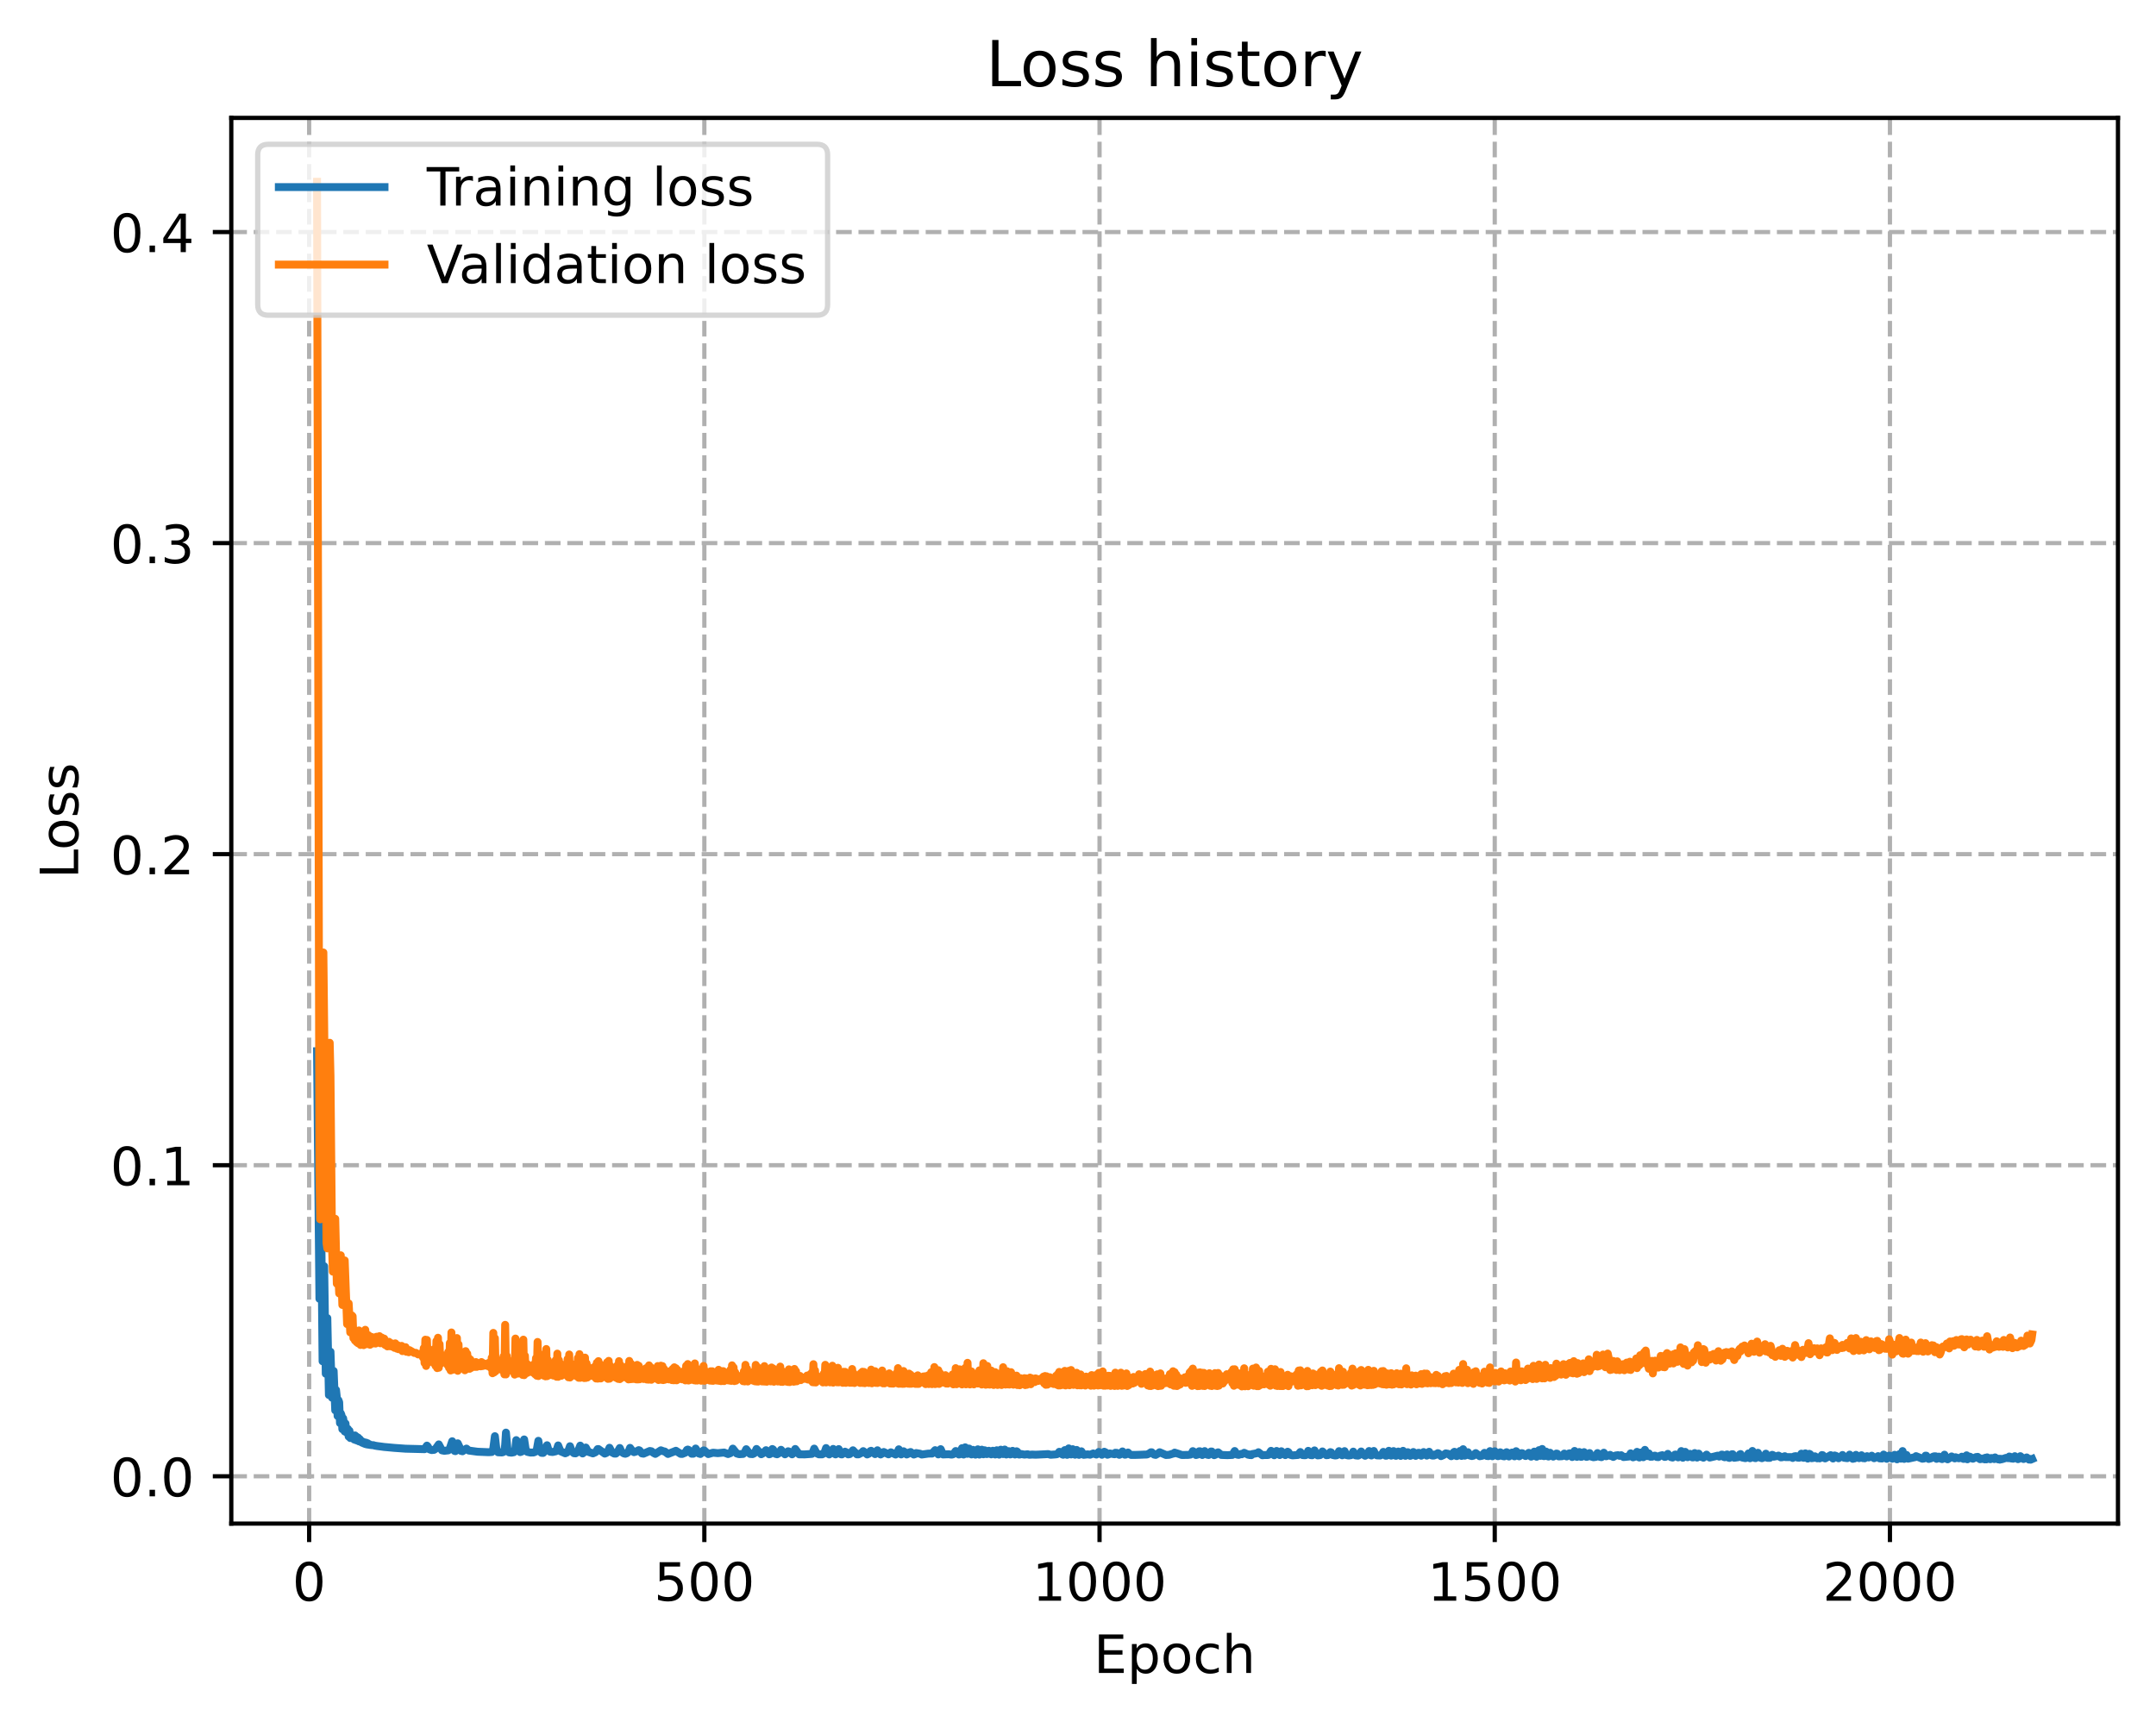 <?xml version="1.0" encoding="utf-8" standalone="no"?>
<!DOCTYPE svg PUBLIC "-//W3C//DTD SVG 1.1//EN"
  "http://www.w3.org/Graphics/SVG/1.1/DTD/svg11.dtd">
<!-- Created with matplotlib (https://matplotlib.org/) -->
<svg height="325.986pt" version="1.1" viewBox="0 0 408.101 325.986" width="408.101pt" xmlns="http://www.w3.org/2000/svg" xmlns:xlink="http://www.w3.org/1999/xlink">
 <defs>
  <style type="text/css">
*{stroke-linecap:butt;stroke-linejoin:round;}
  </style>
 </defs>
 <g id="figure_1">
  <g id="patch_1">
   <path d="M 0 325.986 
L 408.101 325.986 
L 408.101 0 
L 0 0 
z
" style="fill:#ffffff;"/>
  </g>
  <g id="axes_1">
   <g id="patch_2">
    <path d="M 43.781 288.43 
L 400.901 288.43 
L 400.901 22.318 
L 43.781 22.318 
z
" style="fill:#ffffff;"/>
   </g>
   <g id="matplotlib.axis_1">
    <g id="xtick_1">
     <g id="line2d_1">
      <path clip-path="url(#p142718b55f)" d="M 58.518 288.43 
L 58.518 22.318 
" style="fill:none;stroke:#b0b0b0;stroke-dasharray:2.96,1.28;stroke-dashoffset:0;stroke-width:0.8;"/>
     </g>
     <g id="line2d_2">
      <defs>
       <path d="M 0 0 
L 0 3.5 
" id="m216fe084fa" style="stroke:#000000;stroke-width:0.8;"/>
      </defs>
      <g>
       <use style="stroke:#000000;stroke-width:0.8;" x="58.518" xlink:href="#m216fe084fa" y="288.43"/>
      </g>
     </g>
     <g id="text_1">
      <!-- 0 -->
      <defs>
       <path d="M 31.781 66.406 
Q 24.172 66.406 20.328 58.906 
Q 16.5 51.422 16.5 36.375 
Q 16.5 21.391 20.328 13.891 
Q 24.172 6.391 31.781 6.391 
Q 39.453 6.391 43.281 13.891 
Q 47.125 21.391 47.125 36.375 
Q 47.125 51.422 43.281 58.906 
Q 39.453 66.406 31.781 66.406 
z
M 31.781 74.219 
Q 44.047 74.219 50.516 64.516 
Q 56.984 54.828 56.984 36.375 
Q 56.984 17.969 50.516 8.266 
Q 44.047 -1.422 31.781 -1.422 
Q 19.531 -1.422 13.062 8.266 
Q 6.594 17.969 6.594 36.375 
Q 6.594 54.828 13.062 64.516 
Q 19.531 74.219 31.781 74.219 
z
" id="DejaVuSans-48"/>
      </defs>
      <g transform="translate(55.337 303.029)scale(0.1 -0.1)">
       <use xlink:href="#DejaVuSans-48"/>
      </g>
     </g>
    </g>
    <g id="xtick_2">
     <g id="line2d_3">
      <path clip-path="url(#p142718b55f)" d="M 133.323 288.43 
L 133.323 22.318 
" style="fill:none;stroke:#b0b0b0;stroke-dasharray:2.96,1.28;stroke-dashoffset:0;stroke-width:0.8;"/>
     </g>
     <g id="line2d_4">
      <g>
       <use style="stroke:#000000;stroke-width:0.8;" x="133.323" xlink:href="#m216fe084fa" y="288.43"/>
      </g>
     </g>
     <g id="text_2">
      <!-- 500 -->
      <defs>
       <path d="M 10.797 72.906 
L 49.516 72.906 
L 49.516 64.594 
L 19.828 64.594 
L 19.828 46.734 
Q 21.969 47.469 24.109 47.828 
Q 26.266 48.188 28.422 48.188 
Q 40.625 48.188 47.75 41.5 
Q 54.891 34.812 54.891 23.391 
Q 54.891 11.625 47.562 5.094 
Q 40.234 -1.422 26.906 -1.422 
Q 22.312 -1.422 17.547 -0.641 
Q 12.797 0.141 7.719 1.703 
L 7.719 11.625 
Q 12.109 9.234 16.797 8.062 
Q 21.484 6.891 26.703 6.891 
Q 35.156 6.891 40.078 11.328 
Q 45.016 15.766 45.016 23.391 
Q 45.016 31 40.078 35.438 
Q 35.156 39.891 26.703 39.891 
Q 22.75 39.891 18.812 39.016 
Q 14.891 38.141 10.797 36.281 
z
" id="DejaVuSans-53"/>
      </defs>
      <g transform="translate(123.779 303.029)scale(0.1 -0.1)">
       <use xlink:href="#DejaVuSans-53"/>
       <use x="63.623" xlink:href="#DejaVuSans-48"/>
       <use x="127.246" xlink:href="#DejaVuSans-48"/>
      </g>
     </g>
    </g>
    <g id="xtick_3">
     <g id="line2d_5">
      <path clip-path="url(#p142718b55f)" d="M 208.128 288.43 
L 208.128 22.318 
" style="fill:none;stroke:#b0b0b0;stroke-dasharray:2.96,1.28;stroke-dashoffset:0;stroke-width:0.8;"/>
     </g>
     <g id="line2d_6">
      <g>
       <use style="stroke:#000000;stroke-width:0.8;" x="208.128" xlink:href="#m216fe084fa" y="288.43"/>
      </g>
     </g>
     <g id="text_3">
      <!-- 1000 -->
      <defs>
       <path d="M 12.406 8.297 
L 28.516 8.297 
L 28.516 63.922 
L 10.984 60.406 
L 10.984 69.391 
L 28.422 72.906 
L 38.281 72.906 
L 38.281 8.297 
L 54.391 8.297 
L 54.391 0 
L 12.406 0 
z
" id="DejaVuSans-49"/>
      </defs>
      <g transform="translate(195.403 303.029)scale(0.1 -0.1)">
       <use xlink:href="#DejaVuSans-49"/>
       <use x="63.623" xlink:href="#DejaVuSans-48"/>
       <use x="127.246" xlink:href="#DejaVuSans-48"/>
       <use x="190.869" xlink:href="#DejaVuSans-48"/>
      </g>
     </g>
    </g>
    <g id="xtick_4">
     <g id="line2d_7">
      <path clip-path="url(#p142718b55f)" d="M 282.933 288.43 
L 282.933 22.318 
" style="fill:none;stroke:#b0b0b0;stroke-dasharray:2.96,1.28;stroke-dashoffset:0;stroke-width:0.8;"/>
     </g>
     <g id="line2d_8">
      <g>
       <use style="stroke:#000000;stroke-width:0.8;" x="282.933" xlink:href="#m216fe084fa" y="288.43"/>
      </g>
     </g>
     <g id="text_4">
      <!-- 1500 -->
      <g transform="translate(270.208 303.029)scale(0.1 -0.1)">
       <use xlink:href="#DejaVuSans-49"/>
       <use x="63.623" xlink:href="#DejaVuSans-53"/>
       <use x="127.246" xlink:href="#DejaVuSans-48"/>
       <use x="190.869" xlink:href="#DejaVuSans-48"/>
      </g>
     </g>
    </g>
    <g id="xtick_5">
     <g id="line2d_9">
      <path clip-path="url(#p142718b55f)" d="M 357.739 288.43 
L 357.739 22.318 
" style="fill:none;stroke:#b0b0b0;stroke-dasharray:2.96,1.28;stroke-dashoffset:0;stroke-width:0.8;"/>
     </g>
     <g id="line2d_10">
      <g>
       <use style="stroke:#000000;stroke-width:0.8;" x="357.739" xlink:href="#m216fe084fa" y="288.43"/>
      </g>
     </g>
     <g id="text_5">
      <!-- 2000 -->
      <defs>
       <path d="M 19.188 8.297 
L 53.609 8.297 
L 53.609 0 
L 7.328 0 
L 7.328 8.297 
Q 12.938 14.109 22.625 23.891 
Q 32.328 33.688 34.812 36.531 
Q 39.547 41.844 41.422 45.531 
Q 43.312 49.219 43.312 52.781 
Q 43.312 58.594 39.234 62.25 
Q 35.156 65.922 28.609 65.922 
Q 23.969 65.922 18.812 64.312 
Q 13.672 62.703 7.812 59.422 
L 7.812 69.391 
Q 13.766 71.781 18.938 73 
Q 24.125 74.219 28.422 74.219 
Q 39.75 74.219 46.484 68.547 
Q 53.219 62.891 53.219 53.422 
Q 53.219 48.922 51.531 44.891 
Q 49.859 40.875 45.406 35.406 
Q 44.188 33.984 37.641 27.219 
Q 31.109 20.453 19.188 8.297 
z
" id="DejaVuSans-50"/>
      </defs>
      <g transform="translate(345.014 303.029)scale(0.1 -0.1)">
       <use xlink:href="#DejaVuSans-50"/>
       <use x="63.623" xlink:href="#DejaVuSans-48"/>
       <use x="127.246" xlink:href="#DejaVuSans-48"/>
       <use x="190.869" xlink:href="#DejaVuSans-48"/>
      </g>
     </g>
    </g>
    <g id="text_6">
     <!-- Epoch -->
     <defs>
      <path d="M 9.812 72.906 
L 55.906 72.906 
L 55.906 64.594 
L 19.672 64.594 
L 19.672 43.016 
L 54.391 43.016 
L 54.391 34.719 
L 19.672 34.719 
L 19.672 8.297 
L 56.781 8.297 
L 56.781 0 
L 9.812 0 
z
" id="DejaVuSans-69"/>
      <path d="M 18.109 8.203 
L 18.109 -20.797 
L 9.078 -20.797 
L 9.078 54.688 
L 18.109 54.688 
L 18.109 46.391 
Q 20.953 51.266 25.266 53.625 
Q 29.594 56 35.594 56 
Q 45.562 56 51.781 48.094 
Q 58.016 40.188 58.016 27.297 
Q 58.016 14.406 51.781 6.484 
Q 45.562 -1.422 35.594 -1.422 
Q 29.594 -1.422 25.266 0.953 
Q 20.953 3.328 18.109 8.203 
z
M 48.688 27.297 
Q 48.688 37.203 44.609 42.844 
Q 40.531 48.484 33.406 48.484 
Q 26.266 48.484 22.188 42.844 
Q 18.109 37.203 18.109 27.297 
Q 18.109 17.391 22.188 11.75 
Q 26.266 6.109 33.406 6.109 
Q 40.531 6.109 44.609 11.75 
Q 48.688 17.391 48.688 27.297 
z
" id="DejaVuSans-112"/>
      <path d="M 30.609 48.391 
Q 23.391 48.391 19.188 42.75 
Q 14.984 37.109 14.984 27.297 
Q 14.984 17.484 19.156 11.844 
Q 23.344 6.203 30.609 6.203 
Q 37.797 6.203 41.984 11.859 
Q 46.188 17.531 46.188 27.297 
Q 46.188 37.016 41.984 42.703 
Q 37.797 48.391 30.609 48.391 
z
M 30.609 56 
Q 42.328 56 49.016 48.375 
Q 55.719 40.766 55.719 27.297 
Q 55.719 13.875 49.016 6.219 
Q 42.328 -1.422 30.609 -1.422 
Q 18.844 -1.422 12.172 6.219 
Q 5.516 13.875 5.516 27.297 
Q 5.516 40.766 12.172 48.375 
Q 18.844 56 30.609 56 
z
" id="DejaVuSans-111"/>
      <path d="M 48.781 52.594 
L 48.781 44.188 
Q 44.969 46.297 41.141 47.344 
Q 37.312 48.391 33.406 48.391 
Q 24.656 48.391 19.812 42.844 
Q 14.984 37.312 14.984 27.297 
Q 14.984 17.281 19.812 11.734 
Q 24.656 6.203 33.406 6.203 
Q 37.312 6.203 41.141 7.25 
Q 44.969 8.297 48.781 10.406 
L 48.781 2.094 
Q 45.016 0.344 40.984 -0.531 
Q 36.969 -1.422 32.422 -1.422 
Q 20.062 -1.422 12.781 6.344 
Q 5.516 14.109 5.516 27.297 
Q 5.516 40.672 12.859 48.328 
Q 20.219 56 33.016 56 
Q 37.156 56 41.109 55.141 
Q 45.062 54.297 48.781 52.594 
z
" id="DejaVuSans-99"/>
      <path d="M 54.891 33.016 
L 54.891 0 
L 45.906 0 
L 45.906 32.719 
Q 45.906 40.484 42.875 44.328 
Q 39.844 48.188 33.797 48.188 
Q 26.516 48.188 22.312 43.547 
Q 18.109 38.922 18.109 30.906 
L 18.109 0 
L 9.078 0 
L 9.078 75.984 
L 18.109 75.984 
L 18.109 46.188 
Q 21.344 51.125 25.703 53.562 
Q 30.078 56 35.797 56 
Q 45.219 56 50.047 50.172 
Q 54.891 44.344 54.891 33.016 
z
" id="DejaVuSans-104"/>
     </defs>
     <g transform="translate(207.03 316.707)scale(0.1 -0.1)">
      <use xlink:href="#DejaVuSans-69"/>
      <use x="63.184" xlink:href="#DejaVuSans-112"/>
      <use x="126.66" xlink:href="#DejaVuSans-111"/>
      <use x="187.842" xlink:href="#DejaVuSans-99"/>
      <use x="242.822" xlink:href="#DejaVuSans-104"/>
     </g>
    </g>
   </g>
   <g id="matplotlib.axis_2">
    <g id="ytick_1">
     <g id="line2d_11">
      <path clip-path="url(#p142718b55f)" d="M 43.781 279.471 
L 400.901 279.471 
" style="fill:none;stroke:#b0b0b0;stroke-dasharray:2.96,1.28;stroke-dashoffset:0;stroke-width:0.8;"/>
     </g>
     <g id="line2d_12">
      <defs>
       <path d="M 0 0 
L -3.5 0 
" id="me48a0d0f6c" style="stroke:#000000;stroke-width:0.8;"/>
      </defs>
      <g>
       <use style="stroke:#000000;stroke-width:0.8;" x="43.781" xlink:href="#me48a0d0f6c" y="279.471"/>
      </g>
     </g>
     <g id="text_7">
      <!-- 0.0 -->
      <defs>
       <path d="M 10.688 12.406 
L 21 12.406 
L 21 0 
L 10.688 0 
z
" id="DejaVuSans-46"/>
      </defs>
      <g transform="translate(20.878 283.27)scale(0.1 -0.1)">
       <use xlink:href="#DejaVuSans-48"/>
       <use x="63.623" xlink:href="#DejaVuSans-46"/>
       <use x="95.41" xlink:href="#DejaVuSans-48"/>
      </g>
     </g>
    </g>
    <g id="ytick_2">
     <g id="line2d_13">
      <path clip-path="url(#p142718b55f)" d="M 43.781 220.586 
L 400.901 220.586 
" style="fill:none;stroke:#b0b0b0;stroke-dasharray:2.96,1.28;stroke-dashoffset:0;stroke-width:0.8;"/>
     </g>
     <g id="line2d_14">
      <g>
       <use style="stroke:#000000;stroke-width:0.8;" x="43.781" xlink:href="#me48a0d0f6c" y="220.586"/>
      </g>
     </g>
     <g id="text_8">
      <!-- 0.1 -->
      <g transform="translate(20.878 224.385)scale(0.1 -0.1)">
       <use xlink:href="#DejaVuSans-48"/>
       <use x="63.623" xlink:href="#DejaVuSans-46"/>
       <use x="95.41" xlink:href="#DejaVuSans-49"/>
      </g>
     </g>
    </g>
    <g id="ytick_3">
     <g id="line2d_15">
      <path clip-path="url(#p142718b55f)" d="M 43.781 161.701 
L 400.901 161.701 
" style="fill:none;stroke:#b0b0b0;stroke-dasharray:2.96,1.28;stroke-dashoffset:0;stroke-width:0.8;"/>
     </g>
     <g id="line2d_16">
      <g>
       <use style="stroke:#000000;stroke-width:0.8;" x="43.781" xlink:href="#me48a0d0f6c" y="161.701"/>
      </g>
     </g>
     <g id="text_9">
      <!-- 0.2 -->
      <g transform="translate(20.878 165.5)scale(0.1 -0.1)">
       <use xlink:href="#DejaVuSans-48"/>
       <use x="63.623" xlink:href="#DejaVuSans-46"/>
       <use x="95.41" xlink:href="#DejaVuSans-50"/>
      </g>
     </g>
    </g>
    <g id="ytick_4">
     <g id="line2d_17">
      <path clip-path="url(#p142718b55f)" d="M 43.781 102.815 
L 400.901 102.815 
" style="fill:none;stroke:#b0b0b0;stroke-dasharray:2.96,1.28;stroke-dashoffset:0;stroke-width:0.8;"/>
     </g>
     <g id="line2d_18">
      <g>
       <use style="stroke:#000000;stroke-width:0.8;" x="43.781" xlink:href="#me48a0d0f6c" y="102.815"/>
      </g>
     </g>
     <g id="text_10">
      <!-- 0.3 -->
      <defs>
       <path d="M 40.578 39.312 
Q 47.656 37.797 51.625 33 
Q 55.609 28.219 55.609 21.188 
Q 55.609 10.406 48.188 4.484 
Q 40.766 -1.422 27.094 -1.422 
Q 22.516 -1.422 17.656 -0.516 
Q 12.797 0.391 7.625 2.203 
L 7.625 11.719 
Q 11.719 9.328 16.594 8.109 
Q 21.484 6.891 26.812 6.891 
Q 36.078 6.891 40.938 10.547 
Q 45.797 14.203 45.797 21.188 
Q 45.797 27.641 41.281 31.266 
Q 36.766 34.906 28.719 34.906 
L 20.219 34.906 
L 20.219 43.016 
L 29.109 43.016 
Q 36.375 43.016 40.234 45.922 
Q 44.094 48.828 44.094 54.297 
Q 44.094 59.906 40.109 62.906 
Q 36.141 65.922 28.719 65.922 
Q 24.656 65.922 20.016 65.031 
Q 15.375 64.156 9.812 62.312 
L 9.812 71.094 
Q 15.438 72.656 20.344 73.438 
Q 25.25 74.219 29.594 74.219 
Q 40.828 74.219 47.359 69.109 
Q 53.906 64.016 53.906 55.328 
Q 53.906 49.266 50.438 45.094 
Q 46.969 40.922 40.578 39.312 
z
" id="DejaVuSans-51"/>
      </defs>
      <g transform="translate(20.878 106.615)scale(0.1 -0.1)">
       <use xlink:href="#DejaVuSans-48"/>
       <use x="63.623" xlink:href="#DejaVuSans-46"/>
       <use x="95.41" xlink:href="#DejaVuSans-51"/>
      </g>
     </g>
    </g>
    <g id="ytick_5">
     <g id="line2d_19">
      <path clip-path="url(#p142718b55f)" d="M 43.781 43.93 
L 400.901 43.93 
" style="fill:none;stroke:#b0b0b0;stroke-dasharray:2.96,1.28;stroke-dashoffset:0;stroke-width:0.8;"/>
     </g>
     <g id="line2d_20">
      <g>
       <use style="stroke:#000000;stroke-width:0.8;" x="43.781" xlink:href="#me48a0d0f6c" y="43.93"/>
      </g>
     </g>
     <g id="text_11">
      <!-- 0.4 -->
      <defs>
       <path d="M 37.797 64.312 
L 12.891 25.391 
L 37.797 25.391 
z
M 35.203 72.906 
L 47.609 72.906 
L 47.609 25.391 
L 58.016 25.391 
L 58.016 17.188 
L 47.609 17.188 
L 47.609 0 
L 37.797 0 
L 37.797 17.188 
L 4.891 17.188 
L 4.891 26.703 
z
" id="DejaVuSans-52"/>
      </defs>
      <g transform="translate(20.878 47.729)scale(0.1 -0.1)">
       <use xlink:href="#DejaVuSans-48"/>
       <use x="63.623" xlink:href="#DejaVuSans-46"/>
       <use x="95.41" xlink:href="#DejaVuSans-52"/>
      </g>
     </g>
    </g>
    <g id="text_12">
     <!-- Loss -->
     <defs>
      <path d="M 9.812 72.906 
L 19.672 72.906 
L 19.672 8.297 
L 55.172 8.297 
L 55.172 0 
L 9.812 0 
z
" id="DejaVuSans-76"/>
      <path d="M 44.281 53.078 
L 44.281 44.578 
Q 40.484 46.531 36.375 47.5 
Q 32.281 48.484 27.875 48.484 
Q 21.188 48.484 17.844 46.438 
Q 14.5 44.391 14.5 40.281 
Q 14.5 37.156 16.891 35.375 
Q 19.281 33.594 26.516 31.984 
L 29.594 31.297 
Q 39.156 29.25 43.188 25.516 
Q 47.219 21.781 47.219 15.094 
Q 47.219 7.469 41.188 3.016 
Q 35.156 -1.422 24.609 -1.422 
Q 20.219 -1.422 15.453 -0.562 
Q 10.688 0.297 5.422 2 
L 5.422 11.281 
Q 10.406 8.688 15.234 7.391 
Q 20.062 6.109 24.812 6.109 
Q 31.156 6.109 34.562 8.281 
Q 37.984 10.453 37.984 14.406 
Q 37.984 18.062 35.516 20.016 
Q 33.062 21.969 24.703 23.781 
L 21.578 24.516 
Q 13.234 26.266 9.516 29.906 
Q 5.812 33.547 5.812 39.891 
Q 5.812 47.609 11.281 51.797 
Q 16.75 56 26.812 56 
Q 31.781 56 36.172 55.266 
Q 40.578 54.547 44.281 53.078 
z
" id="DejaVuSans-115"/>
     </defs>
     <g transform="translate(14.798 166.341)rotate(-90)scale(0.1 -0.1)">
      <use xlink:href="#DejaVuSans-76"/>
      <use x="53.963" xlink:href="#DejaVuSans-111"/>
      <use x="115.145" xlink:href="#DejaVuSans-115"/>
      <use x="167.244" xlink:href="#DejaVuSans-115"/>
     </g>
    </g>
   </g>
   <g id="line2d_21">
    <path clip-path="url(#p142718b55f)" d="M 60.014 199.011 
L 60.463 245.871 
L 60.762 227.954 
L 61.061 257.702 
L 61.36 239.704 
L 61.66 260.061 
L 61.959 249.528 
L 62.258 264.086 
L 62.557 255.897 
L 62.857 264.602 
L 63.156 259.537 
L 63.455 266.991 
L 63.605 263.128 
L 63.754 264.54 
L 63.904 268.063 
L 64.053 265.057 
L 64.203 265.452 
L 64.353 269.397 
L 64.502 267.548 
L 64.652 267.932 
L 64.802 270.552 
L 64.951 268.497 
L 65.101 269.373 
L 65.25 270.996 
L 65.4 269.487 
L 65.55 271.168 
L 65.699 270.995 
L 65.849 270.509 
L 65.998 271.954 
L 66.148 270.851 
L 66.298 272.231 
L 66.447 271.556 
L 66.597 272 
L 66.746 272.072 
L 66.896 271.759 
L 67.046 272.518 
L 67.195 271.741 
L 67.345 272.626 
L 67.494 271.975 
L 67.644 272.726 
L 67.794 272.158 
L 67.943 272.863 
L 68.093 272.434 
L 68.243 272.961 
L 68.392 272.753 
L 68.542 273.119 
L 68.691 272.933 
L 68.841 273.247 
L 68.991 273.041 
L 69.14 273.366 
L 69.29 273.105 
L 69.439 273.444 
L 69.589 273.22 
L 69.739 273.49 
L 69.888 273.393 
L 70.038 273.534 
L 70.487 273.584 
L 70.636 273.575 
L 70.936 273.67 
L 71.384 273.747 
L 72.132 273.843 
L 72.731 273.925 
L 73.03 273.95 
L 74.676 274.102 
L 75.573 274.165 
L 76.77 274.252 
L 80.361 274.343 
L 80.81 273.668 
L 80.959 273.804 
L 81.259 274.36 
L 81.707 274.512 
L 82.156 274.466 
L 82.456 274.264 
L 83.054 273.436 
L 83.652 274.562 
L 84.101 274.652 
L 84.849 274.566 
L 85.149 274.184 
L 85.597 272.843 
L 86.046 274.674 
L 86.196 274.714 
L 86.345 274.503 
L 86.645 273.235 
L 86.944 273.874 
L 87.243 274.659 
L 87.542 274.737 
L 88.29 274.234 
L 88.739 274.605 
L 90.385 274.827 
L 92.479 274.915 
L 93.078 274.879 
L 93.227 274.729 
L 93.377 274.189 
L 93.676 271.885 
L 93.976 274.506 
L 94.275 274.932 
L 95.023 274.963 
L 95.322 274.858 
L 95.472 274.585 
L 95.621 273.551 
L 95.771 271.207 
L 96.07 274.561 
L 96.369 274.949 
L 96.818 275.004 
L 97.267 274.913 
L 97.417 274.729 
L 97.566 274.121 
L 97.716 272.628 
L 97.865 272.786 
L 98.165 274.592 
L 98.464 274.894 
L 98.763 274.787 
L 98.913 274.411 
L 99.212 272.502 
L 99.511 274.431 
L 99.81 274.849 
L 100.409 274.985 
L 101.007 274.969 
L 101.456 274.772 
L 101.606 274.441 
L 101.905 272.76 
L 102.204 274.73 
L 102.503 275.038 
L 102.803 275.05 
L 102.952 274.891 
L 103.551 273.596 
L 103.85 274.606 
L 104.149 274.829 
L 104.598 274.881 
L 105.196 274.745 
L 105.346 274.562 
L 105.645 273.634 
L 106.094 274.734 
L 106.992 275.124 
L 107.291 274.996 
L 107.59 274.623 
L 107.889 273.784 
L 108.189 274.689 
L 108.637 275.103 
L 108.937 275.136 
L 109.236 274.958 
L 109.385 274.772 
L 109.834 273.669 
L 110.133 274.99 
L 110.283 275.154 
L 110.433 275.037 
L 110.882 274.033 
L 111.33 274.834 
L 112.228 275.142 
L 112.677 274.941 
L 112.826 274.825 
L 113.126 274.326 
L 113.275 274.321 
L 114.472 275.179 
L 114.771 275.059 
L 115.071 274.708 
L 115.37 274.076 
L 115.819 274.936 
L 116.267 275.175 
L 116.567 275.181 
L 116.866 274.931 
L 117.315 274.123 
L 117.614 274.814 
L 118.063 275.143 
L 118.362 275.21 
L 118.661 275.109 
L 118.96 274.839 
L 119.26 274.095 
L 119.709 274.709 
L 120.008 274.907 
L 120.457 274.769 
L 120.905 274.524 
L 121.055 274.583 
L 121.504 275.145 
L 121.803 275.196 
L 123 274.685 
L 123.299 274.737 
L 123.748 275.074 
L 124.047 275.234 
L 124.496 274.946 
L 125.094 274.557 
L 125.543 274.726 
L 125.843 274.791 
L 126.441 275.248 
L 127.488 274.829 
L 127.937 274.643 
L 128.386 274.936 
L 128.835 275.23 
L 129.134 275.244 
L 129.732 275 
L 130.032 274.479 
L 130.181 274.414 
L 130.331 274.472 
L 130.929 275.207 
L 131.229 275.203 
L 131.528 274.572 
L 131.677 274.22 
L 132.276 275.159 
L 132.575 275.254 
L 133.024 274.725 
L 133.173 274.574 
L 133.323 274.599 
L 134.071 275.272 
L 134.969 275.007 
L 135.866 275.098 
L 137.063 274.977 
L 137.811 275.265 
L 138.26 275.093 
L 138.41 274.933 
L 138.709 274.237 
L 139.457 275.161 
L 139.906 275.29 
L 140.654 275.244 
L 140.953 274.956 
L 141.252 274.348 
L 141.552 274.746 
L 142 275.248 
L 142.449 275.277 
L 142.749 275.142 
L 142.898 274.976 
L 143.197 274.304 
L 144.095 275.301 
L 144.394 275.142 
L 144.993 274.535 
L 145.591 275.311 
L 145.741 275.273 
L 145.89 275.088 
L 146.19 274.313 
L 146.339 274.412 
L 146.788 275.23 
L 147.087 275.309 
L 147.386 275.142 
L 147.835 274.462 
L 148.583 275.317 
L 148.883 275.108 
L 149.182 274.738 
L 149.481 274.84 
L 149.93 275.319 
L 150.229 275.075 
L 150.528 274.305 
L 151.276 275.321 
L 152.324 275.33 
L 153.67 275.235 
L 153.82 275.034 
L 154.119 274.238 
L 154.568 275.115 
L 155.017 275.325 
L 155.615 275.323 
L 155.914 275.171 
L 156.064 274.978 
L 156.363 274.132 
L 156.662 275.129 
L 156.962 275.338 
L 157.261 275.051 
L 157.71 274.294 
L 158.009 275.251 
L 158.158 275.33 
L 158.308 275.23 
L 158.757 274.327 
L 159.206 275.317 
L 159.355 275.332 
L 159.505 275.227 
L 159.804 274.912 
L 159.954 274.814 
L 160.253 274.973 
L 160.552 275.329 
L 160.851 275.273 
L 161.45 274.552 
L 162.198 275.323 
L 162.497 275.323 
L 163.096 275.027 
L 163.395 274.714 
L 163.844 275.064 
L 164.143 275.343 
L 164.442 275.208 
L 164.741 274.705 
L 164.891 274.648 
L 165.639 275.276 
L 166.088 274.549 
L 166.686 275.344 
L 166.985 275.169 
L 167.285 274.875 
L 168.182 275.32 
L 168.631 274.936 
L 169.529 275.358 
L 169.828 275.053 
L 170.127 274.366 
L 170.576 275.337 
L 170.875 274.985 
L 171.025 274.738 
L 171.324 274.937 
L 171.623 275.347 
L 171.923 275.214 
L 172.072 274.979 
L 172.371 274.882 
L 172.97 275.357 
L 173.269 275.252 
L 173.419 275.078 
L 174.167 275.206 
L 174.466 275.358 
L 175.064 275.276 
L 175.663 275.188 
L 176.112 275.171 
L 176.411 275.176 
L 177.009 274.528 
L 177.608 275.333 
L 178.057 274.34 
L 178.505 275.342 
L 179.104 275.316 
L 179.553 275.301 
L 180.151 275.375 
L 180.45 275.289 
L 180.899 274.695 
L 181.049 274.732 
L 181.498 275.352 
L 181.647 275.323 
L 181.797 275.077 
L 182.096 274.152 
L 182.395 275.357 
L 182.545 274.937 
L 182.694 273.992 
L 182.844 274.088 
L 182.994 275.216 
L 183.143 275.223 
L 183.293 274.409 
L 183.443 274.227 
L 183.742 275.227 
L 183.891 275.338 
L 184.191 274.475 
L 184.34 274.548 
L 184.639 275.375 
L 184.789 275.154 
L 185.088 274.369 
L 185.387 275.368 
L 185.836 274.437 
L 186.136 275.311 
L 186.285 274.544 
L 186.435 274.565 
L 186.734 275.271 
L 186.884 275.257 
L 187.033 274.701 
L 187.183 274.643 
L 187.632 275.327 
L 187.931 274.638 
L 188.08 274.777 
L 188.38 275.349 
L 188.679 274.55 
L 188.829 274.666 
L 189.128 275.379 
L 189.277 275.05 
L 189.427 274.44 
L 189.577 274.496 
L 189.726 275.219 
L 189.876 275.274 
L 190.025 274.563 
L 190.175 274.411 
L 190.474 275.351 
L 190.624 275.244 
L 190.923 274.715 
L 191.222 275.338 
L 191.372 275.303 
L 191.671 274.658 
L 192.12 275.352 
L 192.27 275.166 
L 192.419 274.74 
L 192.569 274.833 
L 192.868 275.358 
L 193.018 275.363 
L 193.317 275.263 
L 193.915 275.372 
L 194.514 275.303 
L 194.813 275.402 
L 195.411 275.362 
L 196.01 275.392 
L 197.805 275.307 
L 198.404 275.267 
L 198.852 275.401 
L 199.75 275.338 
L 200.049 275.299 
L 200.349 275.093 
L 200.498 274.841 
L 200.797 274.888 
L 201.097 275.345 
L 201.246 275.397 
L 201.396 275.141 
L 201.545 274.521 
L 201.695 274.512 
L 201.994 275.416 
L 202.144 275.051 
L 202.293 274.194 
L 202.443 274.351 
L 202.593 275.262 
L 202.742 275.341 
L 203.042 274.345 
L 203.341 275.304 
L 203.49 275.392 
L 203.64 275.094 
L 203.79 274.486 
L 203.939 274.682 
L 204.238 275.417 
L 204.388 275.25 
L 204.538 274.831 
L 204.687 274.743 
L 205.136 275.412 
L 205.884 275.319 
L 206.333 275.392 
L 206.931 275.154 
L 207.53 275.362 
L 207.979 274.873 
L 208.577 275.401 
L 208.876 275.144 
L 209.026 274.829 
L 209.325 274.986 
L 209.624 275.397 
L 209.924 275.3 
L 210.073 275.153 
L 210.971 275.307 
L 211.12 275.019 
L 211.42 275.046 
L 211.719 275.336 
L 211.869 275.411 
L 212.018 275.346 
L 212.467 274.771 
L 212.766 275.221 
L 212.916 275.386 
L 213.065 275.368 
L 213.365 275.047 
L 213.514 274.976 
L 213.813 275.286 
L 214.113 275.432 
L 215.01 275.426 
L 215.908 275.397 
L 216.506 275.369 
L 217.105 275.354 
L 217.554 275.145 
L 217.853 274.93 
L 218.003 274.931 
L 218.451 275.363 
L 218.751 275.427 
L 219.199 275.171 
L 219.499 274.925 
L 219.798 275.051 
L 220.696 275.442 
L 221.294 275.411 
L 222.042 275.179 
L 222.192 275.159 
L 222.341 274.995 
L 223.239 275.279 
L 223.688 275.445 
L 224.885 275.427 
L 225.333 275.369 
L 225.633 275.036 
L 225.782 274.715 
L 225.932 274.798 
L 226.381 275.449 
L 226.68 275.373 
L 226.979 274.742 
L 227.129 274.739 
L 227.578 275.448 
L 227.727 275.328 
L 228.026 274.707 
L 228.475 275.379 
L 228.774 275.443 
L 229.074 275.142 
L 229.223 274.783 
L 229.373 274.788 
L 229.822 275.479 
L 230.121 275.361 
L 230.42 275 
L 230.57 274.942 
L 231.168 275.431 
L 231.916 275.462 
L 232.365 275.474 
L 233.263 275.431 
L 233.712 274.692 
L 234.16 275.368 
L 234.46 275.425 
L 234.909 275.246 
L 235.058 275.307 
L 235.507 275.027 
L 235.956 275.238 
L 236.255 275.393 
L 236.405 275.332 
L 236.554 275.457 
L 236.704 275.374 
L 236.853 275.473 
L 237.003 275.275 
L 237.302 275.226 
L 238.05 275.083 
L 238.2 274.921 
L 238.948 275.494 
L 239.397 275.447 
L 239.995 275.449 
L 240.145 275.407 
L 240.444 274.869 
L 240.594 274.655 
L 241.192 275.494 
L 241.491 274.992 
L 241.641 274.679 
L 242.239 275.456 
L 242.539 274.734 
L 243.287 275.466 
L 243.586 275.091 
L 243.736 274.826 
L 243.885 274.915 
L 244.184 275.391 
L 244.633 275.517 
L 245.68 275.438 
L 246.129 274.883 
L 246.578 275.464 
L 247.027 275.492 
L 247.177 275.455 
L 247.326 275.303 
L 247.625 274.657 
L 248.074 275.464 
L 248.373 275.494 
L 248.822 274.574 
L 249.122 275.306 
L 249.421 275.521 
L 249.87 275.472 
L 250.318 274.771 
L 251.066 275.485 
L 251.366 275.459 
L 251.665 275.188 
L 251.814 274.901 
L 251.964 274.949 
L 252.263 275.44 
L 252.712 275.537 
L 253.011 275.501 
L 253.161 275.351 
L 253.46 274.715 
L 254.059 275.502 
L 254.507 274.712 
L 254.807 275.446 
L 255.256 275.546 
L 255.704 275.481 
L 255.854 275.362 
L 256.153 274.805 
L 256.602 275.517 
L 257.051 275.565 
L 257.2 275.505 
L 257.649 274.78 
L 258.248 275.504 
L 258.397 275.588 
L 258.846 275.335 
L 259.145 274.693 
L 259.445 275.482 
L 259.594 275.535 
L 259.744 275.319 
L 260.043 274.682 
L 260.342 275.35 
L 260.642 275.518 
L 261.24 275.54 
L 261.539 275.399 
L 261.838 274.857 
L 261.988 274.953 
L 262.287 275.58 
L 262.437 275.575 
L 262.886 274.648 
L 263.185 275.512 
L 263.334 275.568 
L 263.484 275.3 
L 263.634 274.771 
L 263.783 274.706 
L 264.083 275.548 
L 264.232 275.6 
L 264.531 275.159 
L 264.681 274.79 
L 264.831 274.939 
L 265.13 275.615 
L 265.279 275.483 
L 265.579 274.655 
L 265.878 275.507 
L 266.027 275.601 
L 266.476 274.914 
L 266.776 275.443 
L 266.925 275.606 
L 267.075 275.56 
L 267.524 274.88 
L 267.823 275.45 
L 267.972 275.607 
L 268.122 275.511 
L 268.421 275.039 
L 268.571 275.022 
L 269.02 275.581 
L 269.319 275.346 
L 269.469 274.889 
L 270.067 275.562 
L 270.366 275.255 
L 270.516 274.833 
L 270.815 275.446 
L 271.114 275.561 
L 271.413 275.549 
L 271.563 275.35 
L 271.713 275.447 
L 272.162 275.097 
L 272.311 275.154 
L 272.76 275.66 
L 273.209 275.465 
L 273.658 275.139 
L 274.106 275.221 
L 274.705 275.674 
L 275.004 275.474 
L 275.154 274.949 
L 275.303 274.839 
L 275.603 275.599 
L 275.752 275.654 
L 276.051 275.388 
L 276.351 274.687 
L 276.65 275.621 
L 276.799 275.167 
L 276.949 274.346 
L 277.248 275.572 
L 277.398 275.516 
L 277.847 274.915 
L 278.146 275.514 
L 278.595 275.645 
L 278.894 275.573 
L 279.044 275.306 
L 279.193 275.303 
L 279.343 275.087 
L 280.091 275.678 
L 280.54 275.592 
L 280.839 275.189 
L 280.989 275.038 
L 281.138 275.082 
L 281.437 275.629 
L 281.737 275.657 
L 281.886 275.4 
L 282.036 274.709 
L 282.185 274.819 
L 282.485 275.68 
L 282.634 275.479 
L 282.933 274.739 
L 283.233 275.527 
L 283.532 275.668 
L 283.682 275.642 
L 283.831 275.413 
L 283.981 274.936 
L 284.13 275.027 
L 284.43 275.648 
L 284.729 275.7 
L 284.878 275.462 
L 285.028 275.008 
L 285.178 274.916 
L 285.477 275.607 
L 285.626 275.724 
L 285.926 275.403 
L 286.075 275.033 
L 286.225 274.985 
L 286.524 275.584 
L 286.674 275.697 
L 286.973 274.726 
L 287.123 274.862 
L 287.272 275.575 
L 287.571 275.693 
L 287.871 275.399 
L 288.02 275.095 
L 288.17 275.114 
L 288.469 275.459 
L 288.768 275.642 
L 289.067 275.492 
L 289.367 275.033 
L 289.816 275.757 
L 290.115 275.637 
L 290.414 274.805 
L 290.863 275.773 
L 291.012 275.559 
L 291.162 274.676 
L 291.312 274.525 
L 291.611 275.612 
L 291.76 275.194 
L 291.91 274.304 
L 292.209 275.66 
L 292.359 275.65 
L 292.658 274.805 
L 292.957 275.679 
L 293.107 275.733 
L 293.257 275.522 
L 293.406 275.019 
L 294.005 275.75 
L 294.304 275.583 
L 294.603 275.174 
L 294.753 275.198 
L 295.052 275.708 
L 295.65 275.679 
L 295.8 275.627 
L 296.099 275.175 
L 296.398 275.586 
L 296.548 275.717 
L 296.847 275.498 
L 296.997 275.151 
L 297.146 275.122 
L 297.296 275.327 
L 297.595 275.829 
L 297.745 275.609 
L 298.044 274.678 
L 298.343 275.616 
L 298.493 275.804 
L 298.643 275.625 
L 298.792 274.945 
L 298.942 274.88 
L 299.241 275.794 
L 299.391 275.779 
L 299.69 275.372 
L 299.839 274.902 
L 300.288 275.8 
L 300.438 275.776 
L 300.737 275.195 
L 300.887 275.081 
L 301.186 275.738 
L 301.635 275.867 
L 302.084 275.796 
L 302.233 275.583 
L 302.383 275.082 
L 302.832 275.792 
L 303.131 275.852 
L 303.28 275.753 
L 303.58 275.011 
L 303.879 275.489 
L 304.029 275.687 
L 304.777 275.417 
L 304.926 275.643 
L 305.076 275.589 
L 305.375 275.812 
L 305.824 275.536 
L 306.273 275.48 
L 306.572 275.607 
L 306.871 275.486 
L 307.32 275.835 
L 308.367 275.725 
L 308.666 275.128 
L 309.115 275.887 
L 309.564 275.729 
L 309.863 274.849 
L 310.163 275.853 
L 310.312 275.918 
L 310.462 275.737 
L 310.611 274.978 
L 310.761 274.984 
L 310.911 275.291 
L 311.06 275.864 
L 311.21 275.69 
L 311.359 274.473 
L 311.509 274.829 
L 311.659 275.525 
L 311.808 275.65 
L 312.107 275.147 
L 312.407 275.78 
L 312.556 275.666 
L 312.706 275.771 
L 313.155 275.572 
L 313.304 275.577 
L 313.604 275.821 
L 313.903 275.847 
L 314.202 275.589 
L 314.651 275.479 
L 315.1 275.809 
L 315.249 275.79 
L 315.698 275.229 
L 315.997 275.652 
L 316.297 275.858 
L 316.446 275.826 
L 316.596 275.929 
L 316.895 275.677 
L 317.045 275.373 
L 317.194 275.358 
L 317.493 275.761 
L 317.643 275.893 
L 317.793 275.849 
L 317.942 275.66 
L 318.242 274.702 
L 318.541 275.965 
L 318.84 275.201 
L 318.99 274.849 
L 319.139 275.697 
L 319.438 275.864 
L 319.887 275.217 
L 320.037 275.315 
L 320.336 275.897 
L 320.486 275.9 
L 320.785 275.079 
L 321.084 275.721 
L 321.234 275.933 
L 321.383 275.815 
L 321.533 275.181 
L 321.832 275.598 
L 321.982 275.812 
L 322.281 275.85 
L 322.431 275.954 
L 322.73 275.683 
L 323.029 275.377 
L 323.179 275.666 
L 323.328 275.65 
L 323.627 275.929 
L 324.525 275.723 
L 325.124 275.566 
L 325.423 275.744 
L 325.572 275.677 
L 325.872 275.376 
L 326.021 275.382 
L 326.32 275.828 
L 326.47 275.873 
L 326.769 275.398 
L 326.919 275.342 
L 327.218 275.963 
L 327.368 275.996 
L 327.517 275.84 
L 327.817 275.308 
L 327.966 275.295 
L 328.265 275.972 
L 329.013 275.863 
L 329.313 275.342 
L 329.462 275.265 
L 329.762 275.92 
L 330.36 276.039 
L 330.51 275.996 
L 330.958 275.151 
L 331.258 276.058 
L 331.407 275.941 
L 331.706 274.68 
L 331.856 275.703 
L 332.155 276.012 
L 332.305 276.039 
L 332.454 275.867 
L 332.754 275.021 
L 333.053 275.902 
L 333.502 276.049 
L 333.801 275.933 
L 334.25 275.196 
L 334.549 275.981 
L 334.848 275.987 
L 334.998 275.988 
L 335.447 275.413 
L 335.596 275.459 
L 335.746 275.768 
L 336.344 275.653 
L 336.644 275.559 
L 336.793 275.735 
L 336.943 275.707 
L 337.092 275.894 
L 337.392 275.865 
L 337.691 275.727 
L 337.84 275.673 
L 337.99 275.845 
L 339.187 275.84 
L 339.337 276.007 
L 339.636 275.702 
L 339.935 275.662 
L 340.234 275.934 
L 340.533 275.967 
L 340.982 275.19 
L 341.132 275.906 
L 341.431 275.977 
L 341.581 275.875 
L 341.73 275.134 
L 341.88 275.249 
L 342.179 276.123 
L 342.329 275.884 
L 342.478 275.222 
L 342.628 275.3 
L 342.778 275.942 
L 342.927 276.053 
L 343.077 275.886 
L 343.226 276.014 
L 343.526 275.687 
L 343.675 275.89 
L 343.825 275.838 
L 343.974 276.073 
L 344.274 275.951 
L 344.423 276.086 
L 344.573 275.99 
L 344.872 275.453 
L 345.022 275.487 
L 345.171 275.974 
L 345.321 275.812 
L 345.471 276.09 
L 345.919 275.843 
L 346.219 275.639 
L 346.368 275.701 
L 346.518 275.476 
L 346.667 275.878 
L 346.817 275.927 
L 346.967 276.109 
L 347.116 275.974 
L 347.266 275.535 
L 347.565 275.63 
L 348.014 276.061 
L 348.612 275.647 
L 348.762 275.443 
L 348.912 275.611 
L 349.061 275.969 
L 349.66 276.046 
L 349.809 275.933 
L 350.109 275.374 
L 350.707 276.168 
L 350.857 276.043 
L 351.006 276.104 
L 351.156 275.904 
L 351.305 275.419 
L 351.754 275.989 
L 351.904 276.041 
L 352.053 275.948 
L 352.353 275.491 
L 352.502 275.651 
L 352.652 276.044 
L 352.802 275.985 
L 352.951 276.071 
L 353.101 275.761 
L 353.25 275.85 
L 353.4 275.666 
L 353.699 275.916 
L 353.998 275.832 
L 354.148 275.813 
L 354.298 275.576 
L 354.597 275.912 
L 354.746 276.054 
L 354.896 275.898 
L 355.046 275.93 
L 355.494 275.656 
L 355.644 275.76 
L 355.794 276.083 
L 356.243 276.11 
L 356.542 275.363 
L 356.691 275.466 
L 356.991 276.046 
L 357.14 276.167 
L 357.589 275.564 
L 357.739 275.585 
L 357.888 275.969 
L 358.187 276.156 
L 358.487 275.768 
L 358.636 275.41 
L 358.936 276.131 
L 359.085 276.262 
L 359.235 276.128 
L 359.534 275.284 
L 359.684 275.38 
L 359.833 276.139 
L 359.983 276.036 
L 360.132 274.701 
L 360.432 276.187 
L 360.581 276.032 
L 360.88 275.434 
L 361.18 276.14 
L 362.526 275.848 
L 362.676 275.662 
L 363.873 276.151 
L 364.172 276.108 
L 364.322 275.977 
L 364.471 275.568 
L 364.621 275.578 
L 364.92 276.02 
L 365.07 276.189 
L 365.518 276.07 
L 365.818 275.798 
L 366.117 275.686 
L 366.416 275.697 
L 366.566 276.173 
L 366.865 276.005 
L 367.014 275.753 
L 367.164 275.811 
L 367.314 276.124 
L 367.613 276.221 
L 367.912 275.978 
L 368.062 275.386 
L 368.361 276.118 
L 368.66 276.26 
L 369.259 275.882 
L 369.408 275.718 
L 370.007 276.089 
L 370.156 275.869 
L 370.456 275.972 
L 370.755 276.065 
L 371.054 276.027 
L 371.353 275.766 
L 371.503 275.814 
L 371.652 276.179 
L 371.802 276.173 
L 372.251 275.507 
L 372.4 276.257 
L 372.849 275.757 
L 372.999 275.825 
L 373.298 276.108 
L 373.448 276.148 
L 374.046 275.831 
L 374.196 275.905 
L 374.345 275.797 
L 374.495 276.048 
L 374.645 275.994 
L 374.794 276.238 
L 375.243 276.153 
L 375.393 276.201 
L 375.542 276.06 
L 375.692 276.274 
L 375.842 275.959 
L 375.991 276.269 
L 376.141 275.894 
L 376.29 276.108 
L 376.739 276.243 
L 376.889 276.021 
L 377.188 276.055 
L 377.338 276.007 
L 377.487 276.218 
L 377.637 275.903 
L 377.936 276.173 
L 378.086 276.157 
L 378.235 276.275 
L 378.385 276.158 
L 378.534 276.325 
L 378.684 276.168 
L 378.834 276.263 
L 379.133 276.181 
L 379.731 275.988 
L 380.18 276.047 
L 380.33 275.734 
L 380.479 275.775 
L 380.629 276.09 
L 381.078 276.146 
L 381.227 276.024 
L 381.377 275.67 
L 381.976 276.232 
L 382.125 276.176 
L 382.424 275.668 
L 383.023 276.203 
L 383.621 275.908 
L 383.92 276.17 
L 384.07 276.317 
L 384.22 276.185 
L 384.369 276.334 
L 384.669 276.203 
L 384.669 276.203 
" style="fill:none;stroke:#1f77b4;stroke-linecap:square;stroke-width:1.5;"/>
   </g>
   <g id="line2d_22">
    <path clip-path="url(#p142718b55f)" d="M 60.014 34.414 
L 60.463 221.362 
L 60.612 230.825 
L 60.762 228.901 
L 61.211 180.312 
L 61.809 235.311 
L 61.959 236.328 
L 62.109 227.164 
L 62.408 197.404 
L 62.557 203.703 
L 62.857 236.179 
L 63.006 240.737 
L 63.156 240.155 
L 63.455 230.726 
L 63.754 243.019 
L 63.904 240.81 
L 64.053 241.732 
L 64.203 244.859 
L 64.502 237.637 
L 64.802 247.042 
L 64.951 246.648 
L 65.25 238.612 
L 65.699 250.665 
L 65.849 249.381 
L 65.998 246.745 
L 66.298 252.239 
L 66.447 252.28 
L 66.597 249.014 
L 66.746 249.182 
L 66.896 253.33 
L 67.046 253.404 
L 67.195 253.778 
L 67.345 253.126 
L 67.494 254.066 
L 67.794 254.301 
L 67.943 251.868 
L 68.243 254.617 
L 68.392 254.346 
L 68.542 252.724 
L 68.841 254.649 
L 68.991 253.85 
L 69.14 251.741 
L 69.439 254.467 
L 69.739 252.77 
L 69.888 254.383 
L 70.038 254.579 
L 70.187 253.12 
L 70.337 253.089 
L 70.487 254.361 
L 70.786 253.209 
L 71.085 254.349 
L 71.235 253.07 
L 71.384 253.048 
L 71.534 253.828 
L 71.833 252.949 
L 71.983 254.292 
L 72.132 254.209 
L 72.282 253.218 
L 72.432 254.303 
L 72.581 254.347 
L 72.731 253.416 
L 72.88 254.599 
L 73.03 254.663 
L 73.18 254.041 
L 73.329 254.885 
L 73.629 254.017 
L 73.778 254.858 
L 73.928 254.338 
L 74.077 254.289 
L 74.227 254.935 
L 74.526 254.391 
L 74.676 255.16 
L 74.825 254.308 
L 75.125 255.317 
L 75.274 254.661 
L 75.424 255.417 
L 75.573 254.958 
L 75.723 254.875 
L 75.873 255.493 
L 76.022 254.787 
L 76.172 255.78 
L 76.322 255.213 
L 76.471 255.272 
L 76.621 255.705 
L 76.77 255.03 
L 76.92 255.904 
L 77.07 255.56 
L 77.219 255.652 
L 77.369 255.992 
L 77.518 255.594 
L 78.266 256.035 
L 78.416 256.128 
L 78.715 256.1 
L 79.164 256.412 
L 79.613 256.285 
L 79.763 256.53 
L 79.912 256.084 
L 80.062 256.99 
L 80.211 255.214 
L 80.361 258.029 
L 80.511 253.613 
L 80.66 258.589 
L 80.81 253.662 
L 80.959 258.03 
L 81.109 255.329 
L 81.259 257.606 
L 81.408 256.135 
L 81.558 257.311 
L 81.707 256.116 
L 81.857 257.591 
L 82.007 256.07 
L 82.156 258.113 
L 82.306 255.308 
L 82.456 258.589 
L 82.605 253.866 
L 82.755 258.996 
L 82.904 253.246 
L 83.054 258.925 
L 83.204 254.452 
L 83.353 258.225 
L 83.503 256.363 
L 83.652 257.666 
L 83.802 257.175 
L 84.101 257.499 
L 84.251 257.271 
L 84.4 257.966 
L 84.55 256.976 
L 84.7 258.408 
L 84.849 255.929 
L 84.999 258.947 
L 85.149 254.244 
L 85.298 259.443 
L 85.448 252.247 
L 85.597 259.343 
L 85.747 255.609 
L 85.897 258.269 
L 86.046 258.143 
L 86.196 256.339 
L 86.345 259.322 
L 86.495 253.307 
L 86.645 259.512 
L 86.794 254.502 
L 86.944 259.003 
L 87.093 256.943 
L 87.243 258.13 
L 87.393 258.289 
L 87.542 256.581 
L 87.692 259.053 
L 87.842 255.945 
L 87.991 259.407 
L 88.141 255.783 
L 88.29 259.216 
L 88.44 256.267 
L 88.59 259.063 
L 88.739 257.099 
L 88.889 259.126 
L 89.038 257.368 
L 89.188 258.96 
L 89.338 257.774 
L 89.487 258.677 
L 89.637 258.635 
L 89.786 258.252 
L 89.936 258.768 
L 90.086 257.853 
L 90.235 258.764 
L 90.385 258.073 
L 90.534 258.657 
L 90.684 258.527 
L 90.834 258.227 
L 90.983 258.662 
L 91.133 257.851 
L 91.283 258.617 
L 91.432 258.036 
L 91.582 258.55 
L 91.731 258.162 
L 91.881 258.4 
L 92.18 258.301 
L 92.33 258.616 
L 92.479 258.011 
L 92.629 258.619 
L 92.779 257.894 
L 92.928 258.986 
L 93.078 257.016 
L 93.227 259.97 
L 93.377 252.328 
L 93.527 259.816 
L 93.676 253.335 
L 93.826 259.59 
L 93.976 257.308 
L 94.125 259.136 
L 94.275 258.72 
L 94.574 258.66 
L 94.724 258.411 
L 94.873 259.148 
L 95.023 258.337 
L 95.172 259.518 
L 95.322 256.759 
L 95.472 260.182 
L 95.621 250.804 
L 95.771 260.193 
L 95.92 256.678 
L 96.07 259.601 
L 96.22 258.604 
L 96.369 259.293 
L 96.669 258.822 
L 96.818 259.359 
L 96.968 258.646 
L 97.117 259.676 
L 97.267 257.457 
L 97.417 260.229 
L 97.566 253.401 
L 97.716 260.069 
L 97.865 255.393 
L 98.015 260.034 
L 98.165 257.804 
L 98.314 259.736 
L 98.464 257.904 
L 98.613 259.912 
L 98.763 256.745 
L 98.913 260.281 
L 99.062 253.606 
L 99.212 260.331 
L 99.362 256.658 
L 99.511 260.029 
L 99.661 258.1 
L 99.81 259.899 
L 99.96 258.345 
L 100.11 259.679 
L 100.259 258.543 
L 100.409 259.704 
L 100.558 258.714 
L 100.708 259.749 
L 100.858 258.534 
L 101.007 259.913 
L 101.157 258.185 
L 101.306 260.185 
L 101.456 257.107 
L 101.606 260.442 
L 101.755 254.045 
L 101.905 260.501 
L 102.054 257.453 
L 102.204 259.983 
L 102.354 258.978 
L 102.653 259.688 
L 102.803 258.072 
L 102.952 260.433 
L 103.102 256.274 
L 103.251 260.557 
L 103.401 255.382 
L 103.551 260.527 
L 103.7 257.46 
L 103.85 260.38 
L 103.999 258.228 
L 104.149 260.246 
L 104.299 258.162 
L 104.448 260.295 
L 104.598 258.482 
L 104.747 260.409 
L 104.897 258.153 
L 105.047 260.412 
L 105.196 257.478 
L 105.346 260.632 
L 105.496 256.253 
L 105.645 260.646 
L 105.795 257.495 
L 105.944 260.476 
L 106.094 258.165 
L 106.244 260.457 
L 106.393 258.769 
L 106.543 260.263 
L 106.692 259.031 
L 106.992 260.131 
L 107.141 259.051 
L 107.291 260.42 
L 107.44 257.271 
L 107.59 260.735 
L 107.74 256.416 
L 107.889 260.779 
L 108.039 258.097 
L 108.189 260.532 
L 108.338 258.678 
L 108.488 260.091 
L 108.637 259.808 
L 108.787 259.893 
L 108.937 260.336 
L 109.086 258.516 
L 109.236 260.595 
L 109.385 257.074 
L 109.535 260.829 
L 109.685 256.35 
L 109.834 260.836 
L 109.984 258.782 
L 110.283 260.48 
L 110.433 258.442 
L 110.582 260.88 
L 110.732 257.006 
L 110.882 260.86 
L 111.031 258.097 
L 111.181 260.783 
L 111.33 258.736 
L 111.48 260.555 
L 111.63 259.181 
L 111.779 260.221 
L 111.929 260.232 
L 112.078 260 
L 112.228 260.501 
L 112.378 258.895 
L 112.527 260.637 
L 112.677 258.612 
L 112.826 260.966 
L 112.976 257.979 
L 113.126 260.989 
L 113.275 257.675 
L 113.425 260.951 
L 113.574 258.241 
L 113.724 260.955 
L 113.874 258.576 
L 114.023 260.734 
L 114.173 259.198 
L 114.323 260.303 
L 114.472 260.541 
L 114.622 259.594 
L 114.771 260.804 
L 114.921 257.893 
L 115.071 261.033 
L 115.22 257.626 
L 115.37 261.001 
L 115.519 258.562 
L 115.669 260.717 
L 115.819 259 
L 115.968 260.692 
L 116.118 260.191 
L 116.417 260.506 
L 116.567 259.368 
L 116.716 260.881 
L 116.866 258.477 
L 117.016 261.039 
L 117.165 257.675 
L 117.315 261.083 
L 117.464 258.428 
L 117.614 260.875 
L 117.764 259.343 
L 117.913 260.729 
L 118.063 260.038 
L 118.212 260.164 
L 118.362 260.714 
L 118.512 259.598 
L 118.661 260.88 
L 118.811 258.537 
L 118.96 261.136 
L 119.11 257.636 
L 119.26 261.104 
L 119.409 258.125 
L 119.559 261.074 
L 119.709 258.671 
L 119.858 261.048 
L 120.008 258.945 
L 120.157 261.061 
L 120.307 258.705 
L 120.457 261.135 
L 120.606 258.385 
L 120.756 261.14 
L 120.905 258.552 
L 121.055 261.116 
L 121.205 259.267 
L 121.354 260.779 
L 121.504 260.359 
L 121.653 260.392 
L 121.803 261.055 
L 121.953 259.806 
L 122.102 260.94 
L 122.252 259.031 
L 122.402 261.15 
L 122.551 258.994 
L 122.701 261.183 
L 122.85 258.476 
L 123 261.172 
L 123.15 258.819 
L 123.299 261.204 
L 123.449 259.513 
L 123.598 260.973 
L 123.748 259.674 
L 124.047 260.939 
L 124.197 259.73 
L 124.346 261.056 
L 124.496 258.605 
L 124.646 261.25 
L 124.795 258.922 
L 124.945 261.184 
L 125.094 258.536 
L 125.244 261.218 
L 125.394 258.615 
L 125.543 261.265 
L 125.693 259.146 
L 125.843 261.194 
L 125.992 259.561 
L 126.142 260.837 
L 126.441 260.352 
L 126.591 261.13 
L 126.74 259.599 
L 126.89 261.069 
L 127.039 259.461 
L 127.189 261.267 
L 127.339 259.136 
L 127.488 261.297 
L 127.638 258.842 
L 127.787 261.286 
L 127.937 259.014 
L 128.087 261.304 
L 128.236 259.337 
L 128.386 261.132 
L 128.536 259.935 
L 128.685 260.919 
L 128.984 260.555 
L 129.134 261.121 
L 129.284 259.861 
L 129.433 261.042 
L 129.583 259.442 
L 129.732 261.324 
L 129.882 258.56 
L 130.032 261.296 
L 130.181 258.227 
L 130.331 261.345 
L 130.48 259.388 
L 130.63 261.248 
L 130.78 260.055 
L 131.079 261.057 
L 131.229 259.573 
L 131.378 261.303 
L 131.528 258.108 
L 131.677 261.352 
L 131.827 259.042 
L 131.977 261.354 
L 132.126 260.153 
L 132.276 260.837 
L 132.425 260.863 
L 132.575 260.026 
L 132.725 261.389 
L 132.874 259.234 
L 133.024 261.356 
L 133.173 258.586 
L 133.323 261.398 
L 133.473 259.507 
L 133.622 261.282 
L 133.772 260.475 
L 133.922 260.64 
L 134.071 261.22 
L 134.221 260.139 
L 134.37 261.359 
L 134.52 259.592 
L 134.67 261.387 
L 134.819 259.593 
L 134.969 261.408 
L 135.118 259.946 
L 135.268 261.189 
L 135.418 260.045 
L 135.567 261.337 
L 135.717 260.012 
L 135.866 261.371 
L 136.016 259.311 
L 136.166 261.41 
L 136.315 259.546 
L 136.465 261.46 
L 136.614 259.569 
L 136.764 261.437 
L 136.914 259.57 
L 137.063 261.451 
L 137.213 260.339 
L 137.363 261.085 
L 137.662 260.407 
L 137.811 261.319 
L 137.961 260.236 
L 138.111 261.363 
L 138.26 259.316 
L 138.41 261.412 
L 138.559 258.47 
L 138.709 261.388 
L 138.859 258.867 
L 139.008 261.455 
L 139.158 259.797 
L 139.307 261.383 
L 139.457 260.298 
L 139.607 260.92 
L 139.756 260.609 
L 139.906 261.042 
L 140.056 261.065 
L 140.205 260.563 
L 140.355 260.909 
L 140.504 260.353 
L 140.654 261.473 
L 140.804 259.601 
L 140.953 261.514 
L 141.103 258.377 
L 141.252 261.477 
L 141.402 259.113 
L 141.552 261.525 
L 141.701 259.916 
L 141.851 261.124 
L 142 260.642 
L 142.3 261.251 
L 142.449 260.275 
L 142.599 261.39 
L 142.749 259.598 
L 142.898 261.498 
L 143.048 258.387 
L 143.197 261.534 
L 143.347 258.772 
L 143.497 261.55 
L 143.646 260.361 
L 143.796 261.302 
L 144.095 260.242 
L 144.245 261.518 
L 144.394 259.998 
L 144.544 261.531 
L 144.693 258.617 
L 144.843 261.549 
L 144.993 259.122 
L 145.142 261.574 
L 145.292 260.488 
L 145.442 261.001 
L 145.591 261.084 
L 145.741 259.896 
L 145.89 261.512 
L 146.04 258.878 
L 146.19 261.488 
L 146.339 259.061 
L 146.489 261.576 
L 146.638 260.701 
L 146.788 261.284 
L 146.938 261.061 
L 147.087 260.186 
L 147.237 261.531 
L 147.386 260.04 
L 147.536 261.508 
L 147.686 258.708 
L 147.835 261.597 
L 147.985 259.508 
L 148.134 261.606 
L 148.284 260.842 
L 148.583 261.05 
L 148.733 259.958 
L 148.883 261.563 
L 149.032 259.621 
L 149.182 261.625 
L 149.331 259.226 
L 149.481 261.642 
L 149.631 260.885 
L 149.78 261.222 
L 149.93 261.184 
L 150.079 259.709 
L 150.229 261.575 
L 150.379 259.152 
L 150.528 261.52 
L 150.678 259.591 
L 150.827 261.492 
L 150.977 261.031 
L 151.276 261.179 
L 151.426 260.47 
L 151.576 261.272 
L 151.725 260.866 
L 151.875 261.082 
L 152.174 260.774 
L 152.324 261.029 
L 152.772 260.405 
L 152.922 261.16 
L 153.072 260.757 
L 153.221 260.998 
L 153.371 260.151 
L 153.52 261.35 
L 153.67 259.842 
L 153.82 261.672 
L 153.969 258.255 
L 154.119 261.697 
L 154.269 259.429 
L 154.418 261.714 
L 154.568 260.704 
L 154.717 261.298 
L 154.867 260.606 
L 155.166 261.228 
L 155.316 260.831 
L 155.465 261.09 
L 155.615 260.567 
L 155.765 261.711 
L 155.914 260.052 
L 156.064 261.605 
L 156.213 258.374 
L 156.363 261.708 
L 156.513 260.002 
L 156.662 261.463 
L 156.812 261.068 
L 156.962 260.068 
L 157.111 261.695 
L 157.261 259.826 
L 157.41 261.468 
L 157.56 258.543 
L 157.71 261.748 
L 157.859 260.516 
L 158.158 261.606 
L 158.308 259.405 
L 158.458 261.687 
L 158.607 258.934 
L 158.757 261.689 
L 158.906 260.395 
L 159.056 261.384 
L 159.206 261.29 
L 159.355 260.43 
L 159.505 261.78 
L 159.654 259.694 
L 159.804 261.761 
L 159.954 259.699 
L 160.103 261.786 
L 160.253 260.694 
L 160.403 261.459 
L 160.552 261.301 
L 160.702 260.549 
L 160.851 261.777 
L 161.001 259.821 
L 161.151 261.769 
L 161.3 259.164 
L 161.45 261.773 
L 161.599 259.995 
L 161.749 261.815 
L 161.899 260.772 
L 162.048 261.411 
L 162.347 260.696 
L 162.497 261.669 
L 162.647 260.451 
L 162.796 261.803 
L 162.946 259.943 
L 163.096 261.792 
L 163.245 259.677 
L 163.395 261.811 
L 163.544 259.712 
L 163.694 261.845 
L 163.844 260.678 
L 163.993 261.384 
L 164.143 261.189 
L 164.292 260.216 
L 164.442 261.805 
L 164.592 259.94 
L 164.741 261.8 
L 164.891 259.279 
L 165.04 261.869 
L 165.19 261.084 
L 165.34 261.466 
L 165.489 261.274 
L 165.639 259.579 
L 165.789 261.797 
L 165.938 259.912 
L 166.088 261.815 
L 166.237 259.999 
L 166.387 261.724 
L 166.686 260.882 
L 166.836 261.684 
L 166.985 259.452 
L 167.135 261.879 
L 167.285 260.443 
L 167.434 261.882 
L 167.584 260.681 
L 167.733 261.74 
L 168.033 260.814 
L 168.182 261.731 
L 168.332 259.985 
L 168.482 261.914 
L 168.631 260.377 
L 168.781 261.931 
L 168.93 260.581 
L 169.08 261.935 
L 169.379 260.939 
L 169.529 261.563 
L 169.678 259.967 
L 169.828 261.87 
L 169.978 258.994 
L 170.127 261.965 
L 170.277 260.682 
L 170.576 261.956 
L 170.726 259.64 
L 170.875 261.977 
L 171.025 259.549 
L 171.174 261.962 
L 171.324 260.73 
L 171.474 261.643 
L 171.623 261.754 
L 171.773 260.816 
L 171.923 261.951 
L 172.072 260.034 
L 172.222 261.966 
L 172.371 260.243 
L 172.521 261.958 
L 172.671 261.22 
L 172.82 261.593 
L 172.97 261.557 
L 173.119 260.736 
L 173.269 261.983 
L 173.419 260.539 
L 173.568 261.99 
L 173.718 260.359 
L 173.867 261.988 
L 174.017 261.12 
L 174.167 261.742 
L 174.316 260.959 
L 174.466 261.131 
L 174.616 261.726 
L 174.765 260.578 
L 174.915 261.629 
L 175.064 260.542 
L 175.214 262.03 
L 175.364 260.816 
L 175.513 261.94 
L 175.663 260.375 
L 175.812 262.016 
L 175.962 260.586 
L 176.112 261.846 
L 176.261 259.773 
L 176.411 262.03 
L 176.56 260.595 
L 176.71 261.952 
L 176.86 258.796 
L 177.009 262.022 
L 177.159 260.761 
L 177.309 261.958 
L 177.458 261.584 
L 177.608 259.389 
L 177.757 261.994 
L 177.907 259.918 
L 178.057 261.793 
L 178.206 260.668 
L 178.505 261.732 
L 178.655 261.265 
L 178.805 261.603 
L 178.954 260.331 
L 179.104 261.924 
L 179.253 261.245 
L 179.403 261.934 
L 179.553 260.67 
L 179.702 261.477 
L 179.852 261.414 
L 180.002 260.974 
L 180.151 261.005 
L 180.301 260.196 
L 180.45 262.073 
L 180.6 260.326 
L 180.75 262.019 
L 180.899 259 
L 181.049 262.046 
L 181.198 260.848 
L 181.348 261.637 
L 181.498 260.922 
L 181.647 259.227 
L 181.797 261.928 
L 181.946 259.373 
L 182.096 262.088 
L 182.246 261.587 
L 182.395 259.71 
L 182.545 261.631 
L 182.694 258.957 
L 182.844 262.069 
L 182.994 261.614 
L 183.143 257.991 
L 183.293 261.88 
L 183.443 260.512 
L 183.592 262.089 
L 183.742 261.804 
L 183.891 259.624 
L 184.041 261.87 
L 184.191 260.045 
L 184.34 262.077 
L 184.639 260.102 
L 184.789 261.791 
L 184.939 260.486 
L 185.088 261.918 
L 185.238 261.495 
L 185.387 259.423 
L 185.537 261.848 
L 185.687 260.319 
L 185.836 262.104 
L 185.986 261.528 
L 186.136 258.068 
L 186.285 262.023 
L 186.435 261.278 
L 186.584 262.144 
L 186.734 261.765 
L 186.884 258.589 
L 187.033 262.087 
L 187.183 260.809 
L 187.332 262.125 
L 187.482 261.411 
L 187.632 259.457 
L 187.781 261.996 
L 187.931 260.942 
L 188.08 262.19 
L 188.23 261.498 
L 188.38 259.758 
L 188.529 262.027 
L 188.679 260.212 
L 188.829 262.188 
L 188.978 261.563 
L 189.128 260.052 
L 189.277 261.871 
L 189.427 260.302 
L 189.577 262.197 
L 189.726 261.933 
L 189.876 258.822 
L 190.025 262.024 
L 190.175 260.791 
L 190.325 262.113 
L 190.474 262.014 
L 190.624 259.586 
L 190.773 262.087 
L 190.923 261.089 
L 191.073 262.113 
L 191.222 261.717 
L 191.372 259.762 
L 191.522 261.985 
L 191.671 261.041 
L 191.821 262.133 
L 192.12 260.438 
L 192.27 262.066 
L 192.419 260.418 
L 192.569 262.205 
L 192.718 261.023 
L 192.868 261.399 
L 193.018 262.243 
L 193.167 260.9 
L 193.317 262.087 
L 193.466 261.149 
L 193.766 261.756 
L 193.915 260.899 
L 194.065 262.212 
L 194.214 260.94 
L 194.364 262.155 
L 194.514 261.18 
L 194.663 261.274 
L 194.813 261.657 
L 194.963 260.794 
L 195.112 262.051 
L 195.262 260.908 
L 195.411 261.405 
L 195.561 261.379 
L 195.711 261.218 
L 195.86 261.642 
L 196.01 260.937 
L 196.159 261.393 
L 196.309 261.037 
L 196.459 261.44 
L 196.608 261.107 
L 196.758 261.219 
L 196.907 261.071 
L 197.057 261.395 
L 197.207 260.886 
L 197.356 261.344 
L 197.506 260.605 
L 197.656 261.904 
L 197.805 260.492 
L 197.955 262.157 
L 198.104 260.546 
L 198.254 262.128 
L 198.404 260.844 
L 198.553 261.518 
L 198.703 260.715 
L 198.852 261.617 
L 199.002 260.856 
L 199.152 261.908 
L 199.301 260.949 
L 199.451 262.009 
L 199.6 260.889 
L 199.75 261.966 
L 199.9 260.445 
L 200.049 262.143 
L 200.199 260.164 
L 200.349 262.278 
L 200.498 259.712 
L 200.648 262.276 
L 200.797 260.643 
L 200.947 262.209 
L 201.097 261.723 
L 201.246 259.908 
L 201.396 262.195 
L 201.545 259.516 
L 201.695 262.278 
L 201.845 261.715 
L 201.994 260.1 
L 202.144 261.834 
L 202.293 259.515 
L 202.443 262.246 
L 202.593 261.976 
L 202.742 259.36 
L 202.892 262.075 
L 203.042 260.012 
L 203.191 262.176 
L 203.341 261.857 
L 203.49 260.31 
L 203.64 262.065 
L 203.79 259.878 
L 203.939 262.255 
L 204.089 261.621 
L 204.238 260.44 
L 204.388 262.254 
L 204.538 260.189 
L 204.687 262.265 
L 204.837 261.137 
L 205.136 262.049 
L 205.286 261.101 
L 205.435 262.298 
L 205.585 260.602 
L 205.734 262.126 
L 205.884 261.379 
L 206.034 261.654 
L 206.183 261.455 
L 206.333 260.578 
L 206.483 262.33 
L 206.632 260.315 
L 206.782 262.225 
L 206.931 260.623 
L 207.081 262.318 
L 207.38 260.327 
L 207.53 262.186 
L 207.679 260.613 
L 207.829 262.283 
L 207.979 259.897 
L 208.128 262.239 
L 208.427 261.59 
L 208.577 261.625 
L 208.727 259.618 
L 208.876 262.326 
L 209.026 260.353 
L 209.176 262.333 
L 209.325 260.665 
L 209.475 262.148 
L 209.624 262.296 
L 209.774 260.442 
L 209.924 262.089 
L 210.073 260.458 
L 210.223 262.364 
L 210.372 261.424 
L 210.522 262.06 
L 210.821 260.99 
L 210.971 262.378 
L 211.12 259.853 
L 211.27 262.308 
L 211.42 260.77 
L 211.569 262.364 
L 211.719 262.121 
L 211.869 260.643 
L 212.018 262.242 
L 212.168 259.858 
L 212.317 262.353 
L 212.467 260.193 
L 212.617 262.305 
L 212.916 261.306 
L 213.065 262.262 
L 213.215 259.999 
L 213.365 262.381 
L 213.514 260.613 
L 213.664 262.233 
L 213.813 261.488 
L 213.963 261.82 
L 214.113 261.821 
L 214.262 260.901 
L 214.412 261.918 
L 214.562 260.669 
L 214.711 261.796 
L 214.861 261.109 
L 215.01 261.375 
L 215.31 260.995 
L 215.459 261.122 
L 215.609 260.154 
L 215.758 261.43 
L 215.908 260.493 
L 216.058 261.974 
L 216.207 260.366 
L 216.357 261.712 
L 216.506 260.409 
L 216.656 261.433 
L 216.806 260.114 
L 216.955 261.709 
L 217.105 260.336 
L 217.254 262.281 
L 217.404 260.332 
L 217.554 262.377 
L 217.703 259.652 
L 217.853 262.394 
L 218.003 260.141 
L 218.152 262.297 
L 218.302 261.209 
L 218.451 261.883 
L 218.601 261.84 
L 218.751 260.997 
L 218.9 262.292 
L 219.05 260.167 
L 219.199 262.411 
L 219.349 260.333 
L 219.499 262.366 
L 219.648 259.994 
L 219.798 262.33 
L 219.947 260.774 
L 220.097 261.919 
L 220.247 260.961 
L 220.546 261.853 
L 220.845 261.043 
L 220.995 261.396 
L 221.144 260.729 
L 221.294 261.911 
L 221.444 260.125 
L 221.593 262.092 
L 221.743 260.202 
L 221.892 262.157 
L 222.042 259.588 
L 222.192 262.339 
L 222.341 259.761 
L 222.491 262.355 
L 222.64 260.199 
L 222.79 262.392 
L 222.94 260.675 
L 223.089 262.229 
L 223.239 260.887 
L 223.389 262.09 
L 223.538 261.267 
L 223.837 261.654 
L 224.286 260.731 
L 224.436 261.787 
L 224.585 260.863 
L 224.735 261.402 
L 224.885 260.45 
L 225.034 261.736 
L 225.184 259.826 
L 225.333 261.92 
L 225.483 259.501 
L 225.633 262.366 
L 225.782 259.086 
L 225.932 262.249 
L 226.082 260.48 
L 226.231 261.583 
L 226.53 260.159 
L 226.68 262.412 
L 226.83 259.84 
L 226.979 262.393 
L 227.129 259.794 
L 227.278 262.335 
L 227.428 261.775 
L 227.578 259.879 
L 227.727 262.369 
L 227.877 259.895 
L 228.026 262.391 
L 228.176 260.772 
L 228.326 262.116 
L 228.625 261.038 
L 228.774 261.851 
L 228.924 259.958 
L 229.074 262.341 
L 229.223 260.259 
L 229.373 262.392 
L 229.523 260.73 
L 229.672 261.271 
L 229.822 261.322 
L 229.971 259.94 
L 230.121 262.345 
L 230.271 260.374 
L 230.42 262.394 
L 230.57 259.916 
L 230.719 262.321 
L 230.869 260.766 
L 231.019 261.184 
L 231.168 260.502 
L 231.467 261.913 
L 231.617 260.88 
L 231.767 261.517 
L 231.916 260.999 
L 232.066 260.938 
L 232.216 260.146 
L 232.365 261.127 
L 232.814 260.502 
L 232.964 261.091 
L 233.113 259.687 
L 233.263 261.85 
L 233.412 259.225 
L 233.562 262.342 
L 233.712 259.21 
L 233.861 262.173 
L 234.011 260.535 
L 234.16 261.439 
L 234.31 259.922 
L 234.46 262.161 
L 234.609 260.958 
L 234.759 262.104 
L 234.909 260.287 
L 235.058 262.466 
L 235.208 260.342 
L 235.357 262.039 
L 235.507 259.025 
L 235.657 262.439 
L 235.806 261.012 
L 235.956 261.791 
L 236.105 260.288 
L 236.255 262.429 
L 236.554 260.342 
L 236.704 261.777 
L 236.853 261.556 
L 237.003 261.867 
L 237.153 259.088 
L 237.302 262.331 
L 237.452 260.752 
L 237.602 261.756 
L 237.751 258.879 
L 237.901 262.416 
L 238.05 260.746 
L 238.2 262.416 
L 238.35 259.526 
L 238.499 262.243 
L 238.948 260.832 
L 239.247 262.073 
L 239.397 260.549 
L 239.546 261.507 
L 239.696 261.316 
L 239.846 261.803 
L 239.995 259.673 
L 240.145 262.129 
L 240.294 259.864 
L 240.444 262.332 
L 240.594 259.129 
L 240.743 262.053 
L 240.893 261.017 
L 241.043 261.011 
L 241.192 261.75 
L 241.342 259.209 
L 241.491 262.318 
L 241.641 260.317 
L 241.791 262.386 
L 242.09 260.594 
L 242.239 262.393 
L 242.389 259.729 
L 242.539 262.399 
L 242.688 260.575 
L 242.838 262.397 
L 242.987 261.964 
L 243.137 260.64 
L 243.287 262.031 
L 243.436 260.538 
L 243.586 262.292 
L 243.736 260.252 
L 243.885 262.413 
L 244.035 261.05 
L 244.184 261.758 
L 244.334 260.537 
L 244.484 261.56 
L 244.783 261.466 
L 244.932 260.922 
L 245.082 261.514 
L 245.232 260.38 
L 245.381 260.865 
L 245.531 260.076 
L 245.68 262.337 
L 245.83 259.453 
L 245.98 262.277 
L 246.129 259.406 
L 246.279 262.26 
L 246.429 260.962 
L 246.578 260.881 
L 247.027 261.865 
L 247.177 259.86 
L 247.326 262.433 
L 247.476 259.529 
L 247.625 262.418 
L 247.775 260.295 
L 247.925 262.126 
L 248.074 261.601 
L 248.224 260.571 
L 248.373 262.242 
L 248.523 260.005 
L 248.673 262.079 
L 248.822 260.161 
L 248.972 262.224 
L 249.122 260.898 
L 249.271 261.485 
L 249.421 260.669 
L 249.57 261.667 
L 249.72 260.981 
L 249.87 262.182 
L 250.019 259.688 
L 250.169 262.351 
L 250.318 259.444 
L 250.468 262.152 
L 250.618 260.521 
L 250.767 262.187 
L 250.917 260.94 
L 251.066 261.709 
L 251.216 260.628 
L 251.366 262.318 
L 251.515 260.559 
L 251.665 262.405 
L 251.814 259.65 
L 251.964 262.378 
L 252.114 261.034 
L 252.263 261.41 
L 252.413 261.106 
L 252.563 261.788 
L 252.712 261.713 
L 252.862 260.701 
L 253.011 262.223 
L 253.161 260.029 
L 253.311 262.298 
L 253.46 259.005 
L 253.61 262.033 
L 253.909 260.455 
L 254.059 262.171 
L 254.208 259.673 
L 254.358 262.155 
L 254.507 260.415 
L 254.657 261.976 
L 254.807 260.956 
L 254.956 261.785 
L 255.106 261.003 
L 255.256 261.75 
L 255.405 261.143 
L 255.555 261.727 
L 255.704 259.869 
L 255.854 262.307 
L 256.004 259.089 
L 256.153 262.198 
L 256.303 260.55 
L 256.452 261.825 
L 256.752 260.679 
L 256.901 261.787 
L 257.051 261.28 
L 257.2 262.123 
L 257.35 259.582 
L 257.5 262.289 
L 257.649 259.354 
L 257.799 262.047 
L 257.949 260.867 
L 258.098 262.119 
L 258.397 260.534 
L 258.547 262.158 
L 258.697 260.885 
L 258.846 262.241 
L 258.996 259.321 
L 259.145 262.214 
L 259.445 260.676 
L 259.594 262.202 
L 259.744 260.376 
L 259.893 262.172 
L 260.043 259.508 
L 260.193 262.086 
L 260.342 261.195 
L 260.492 261.735 
L 260.642 260.99 
L 260.791 261.867 
L 260.941 261.068 
L 261.09 261.222 
L 261.24 260.735 
L 261.39 261.962 
L 261.539 259.581 
L 261.689 262.054 
L 261.838 259.545 
L 261.988 262.077 
L 262.287 260.732 
L 262.437 262.144 
L 262.586 259.993 
L 262.736 262.002 
L 262.886 260.519 
L 263.035 262.069 
L 263.185 261.726 
L 263.334 259.952 
L 263.484 262.135 
L 263.634 260.605 
L 263.783 262.085 
L 264.083 261.204 
L 264.232 261.909 
L 264.382 259.966 
L 264.531 261.959 
L 264.681 260.302 
L 264.831 262.063 
L 265.13 260.049 
L 265.279 262.093 
L 265.429 260.11 
L 265.579 261.858 
L 265.728 261.42 
L 265.878 261.546 
L 266.027 261.89 
L 266.177 259.028 
L 266.327 262.043 
L 266.476 261.336 
L 266.626 261.914 
L 266.925 260.968 
L 267.075 262.112 
L 267.224 260.367 
L 267.374 261.611 
L 267.524 261.162 
L 267.673 261.913 
L 267.972 260.419 
L 268.122 262.064 
L 268.272 261.292 
L 268.421 261.779 
L 268.571 260.639 
L 268.72 261.91 
L 268.87 261.268 
L 269.02 260.136 
L 269.169 261.984 
L 269.319 261.487 
L 269.469 261.701 
L 269.618 260.024 
L 269.768 261.831 
L 269.917 261.621 
L 270.067 260.039 
L 270.217 261.883 
L 270.366 261.443 
L 270.516 261.664 
L 270.665 260.656 
L 270.815 261.858 
L 270.965 261.307 
L 271.114 261.471 
L 271.264 261.09 
L 271.413 261.835 
L 271.563 260.748 
L 271.713 261.851 
L 271.862 260.273 
L 272.012 261.662 
L 272.162 260.456 
L 272.311 261.861 
L 272.461 261.544 
L 272.61 261.818 
L 272.91 261.423 
L 273.059 262.051 
L 273.209 260.924 
L 273.358 261.793 
L 273.508 260.536 
L 273.658 261.797 
L 273.807 260.476 
L 273.957 261.788 
L 274.106 260.952 
L 274.256 261.862 
L 274.406 261.618 
L 274.705 261.827 
L 274.854 260.827 
L 275.004 261.611 
L 275.154 260.04 
L 275.303 261.582 
L 275.453 260.89 
L 275.603 261.701 
L 275.752 261.603 
L 275.902 260.605 
L 276.051 261.74 
L 276.201 259.327 
L 276.351 261.568 
L 276.5 261.615 
L 276.65 261.094 
L 276.799 261.807 
L 276.949 258.226 
L 277.099 261.373 
L 277.248 261.557 
L 277.398 259.605 
L 277.547 261.442 
L 277.697 259.308 
L 277.847 261.852 
L 277.996 261.37 
L 278.445 261.607 
L 278.595 261.241 
L 278.744 260.368 
L 278.894 261.982 
L 279.044 259.738 
L 279.193 261.495 
L 279.343 259.587 
L 279.492 261.492 
L 279.642 260.722 
L 279.792 261.203 
L 279.941 261.29 
L 280.091 261.8 
L 280.24 261.454 
L 280.39 260.732 
L 280.54 261.915 
L 280.689 260.331 
L 280.839 261.612 
L 280.989 259.669 
L 281.138 261.649 
L 281.288 260.722 
L 281.437 260.861 
L 281.587 261.752 
L 281.737 261.009 
L 281.886 261.811 
L 282.036 258.857 
L 282.185 261.496 
L 282.335 261.275 
L 282.485 260.072 
L 282.634 261.263 
L 282.784 260.287 
L 282.933 261.516 
L 283.083 259.899 
L 283.233 261.271 
L 283.382 261.451 
L 283.532 260.832 
L 283.682 261.544 
L 283.831 260.123 
L 283.981 261.322 
L 284.13 259.622 
L 284.28 261.054 
L 284.43 261.153 
L 284.579 260.579 
L 284.729 261.321 
L 284.878 259.972 
L 285.028 261.239 
L 285.178 260.398 
L 285.327 261.112 
L 285.626 260.799 
L 285.776 261.351 
L 285.926 259.637 
L 286.075 260.9 
L 286.225 260.36 
L 286.524 261.035 
L 286.674 260.728 
L 286.823 261.545 
L 286.973 257.933 
L 287.123 260.636 
L 287.272 260.616 
L 287.422 259.897 
L 287.571 260.879 
L 287.721 260.77 
L 287.871 261.302 
L 288.02 259.602 
L 288.17 261.054 
L 288.319 259.801 
L 288.469 260.91 
L 288.619 260.229 
L 288.768 261.259 
L 288.918 259.967 
L 289.067 261.058 
L 289.217 259.085 
L 289.367 260.681 
L 289.516 259.799 
L 289.666 260.851 
L 289.816 260.904 
L 289.965 260.084 
L 290.115 261.073 
L 290.264 258.56 
L 290.414 260.331 
L 290.564 258.889 
L 290.863 261.046 
L 291.012 258.96 
L 291.162 260.9 
L 291.312 258.31 
L 291.611 260.205 
L 291.76 258.962 
L 291.91 260.945 
L 292.06 259.73 
L 292.359 260.941 
L 292.509 258.368 
L 292.658 260.516 
L 292.957 259.234 
L 293.107 260.674 
L 293.257 259.692 
L 293.406 260.848 
L 293.556 258.992 
L 293.705 260.689 
L 293.855 260.352 
L 294.005 259.396 
L 294.154 260.682 
L 294.304 259.471 
L 294.453 260.471 
L 294.603 258.147 
L 294.753 260.243 
L 294.902 259.694 
L 295.052 259.716 
L 295.202 260.131 
L 295.351 260.116 
L 295.501 260.226 
L 295.65 259.617 
L 295.8 259.66 
L 295.95 258.244 
L 296.099 259.8 
L 296.249 258.889 
L 296.398 260.263 
L 296.548 259.639 
L 296.698 259.994 
L 296.847 258.237 
L 296.997 259.164 
L 297.146 258.012 
L 297.296 259.872 
L 297.446 259.915 
L 297.595 259.108 
L 297.745 259.988 
L 297.894 257.677 
L 298.044 258.615 
L 298.194 258.224 
L 298.493 260.068 
L 298.643 258.047 
L 298.792 259.957 
L 298.942 258.312 
L 299.091 259.29 
L 299.241 259.189 
L 299.391 258.658 
L 299.54 259.492 
L 299.69 258.098 
L 299.839 259.765 
L 299.989 258.154 
L 300.288 259.33 
L 300.438 258.327 
L 300.587 259.258 
L 300.737 257.326 
L 300.887 259.581 
L 301.036 258.542 
L 301.186 259.002 
L 301.336 258.674 
L 301.485 258.747 
L 301.635 258.504 
L 301.784 258.638 
L 301.934 257.886 
L 302.084 258.526 
L 302.233 256.468 
L 302.383 258.704 
L 302.532 257.386 
L 302.682 258.626 
L 303.131 257.728 
L 303.28 258.436 
L 303.43 256.423 
L 303.58 258.02 
L 303.729 257.25 
L 303.879 258.833 
L 304.029 258.076 
L 304.178 258.217 
L 304.328 256.239 
L 304.627 257.681 
L 304.777 259.36 
L 304.926 258.32 
L 305.076 259.285 
L 305.225 257.637 
L 305.375 257.645 
L 305.674 259.194 
L 305.824 257.786 
L 305.973 259.352 
L 306.123 257.709 
L 306.273 258.41 
L 306.422 258.115 
L 306.572 259.383 
L 306.722 258.413 
L 306.871 259.135 
L 307.021 258.359 
L 307.32 258.235 
L 307.47 259.405 
L 307.918 257.949 
L 308.068 258.203 
L 308.218 258.012 
L 308.367 259.289 
L 308.517 257.781 
L 308.666 259.351 
L 308.816 258.292 
L 308.966 258.727 
L 309.115 258.34 
L 309.265 258.379 
L 309.414 257.726 
L 309.564 258.432 
L 309.714 257.171 
L 309.863 259.002 
L 310.013 258.362 
L 310.312 258.466 
L 310.462 256.552 
L 310.611 257.743 
L 310.761 256.707 
L 310.911 258.052 
L 311.06 258.007 
L 311.21 256.004 
L 311.359 257.567 
L 311.509 255.669 
L 311.808 258.349 
L 311.958 258.33 
L 312.107 259.123 
L 312.257 257.857 
L 312.407 258.484 
L 312.556 258.581 
L 312.706 257.618 
L 312.856 260.003 
L 313.155 257.802 
L 313.304 257.582 
L 313.454 258.683 
L 313.604 258.123 
L 313.753 258.063 
L 313.903 258.896 
L 314.052 257.877 
L 314.202 258.237 
L 314.352 256.684 
L 314.501 257.898 
L 314.651 257.244 
L 314.8 258.8 
L 314.95 258.382 
L 315.1 258.841 
L 315.249 256.513 
L 315.399 256.726 
L 315.549 256.154 
L 315.698 257.502 
L 315.848 256.941 
L 315.997 258.164 
L 316.297 256.474 
L 316.596 258.042 
L 316.745 258.117 
L 316.895 256.313 
L 317.045 256.544 
L 317.194 256.189 
L 317.493 257.81 
L 317.643 257.757 
L 317.793 256.72 
L 317.942 257.007 
L 318.092 255.072 
L 318.391 257.132 
L 318.69 258.2 
L 318.84 255.405 
L 319.289 257.639 
L 319.438 258.518 
L 319.588 257.913 
L 319.738 257.937 
L 319.887 256.642 
L 320.037 257.859 
L 320.186 257.91 
L 320.336 257.537 
L 320.486 257.592 
L 320.635 256.005 
L 320.785 256.267 
L 320.934 255.732 
L 321.234 256.508 
L 321.383 254.664 
L 321.533 256.507 
L 321.683 255.829 
L 321.832 255.703 
L 322.131 257.859 
L 322.281 257.249 
L 322.431 255.397 
L 322.58 255.482 
L 322.73 256.169 
L 322.879 257.975 
L 323.179 257.267 
L 323.328 256.952 
L 323.627 257.384 
L 323.777 256.548 
L 323.927 256.504 
L 324.076 257.205 
L 324.226 257.223 
L 324.376 256.303 
L 324.675 256.656 
L 324.824 257.565 
L 325.124 256.494 
L 325.273 255.792 
L 325.423 256.066 
L 325.572 256.605 
L 325.722 257.607 
L 325.872 257.099 
L 326.021 257.367 
L 326.32 256.573 
L 326.47 256.05 
L 326.62 256.096 
L 326.769 255.955 
L 326.919 256.514 
L 327.069 256.04 
L 327.218 256.014 
L 327.368 256.607 
L 327.517 256.138 
L 327.667 256.272 
L 327.817 255.826 
L 328.265 257.467 
L 328.565 256.61 
L 328.714 256.41 
L 328.864 256.698 
L 329.163 255.584 
L 329.313 255.341 
L 329.462 255.846 
L 329.762 254.928 
L 329.911 255.42 
L 330.061 255.457 
L 330.21 254.709 
L 330.809 255.574 
L 330.958 256.187 
L 331.108 255.867 
L 331.557 254.369 
L 331.856 255.61 
L 332.006 255.91 
L 332.454 255.278 
L 332.604 253.965 
L 332.903 255.128 
L 333.053 256.082 
L 333.352 254.838 
L 333.502 254.872 
L 333.651 255.671 
L 334.1 254.466 
L 334.25 255.838 
L 334.549 255.232 
L 334.848 256.031 
L 334.998 254.84 
L 335.147 254.775 
L 335.297 255.338 
L 335.447 256.534 
L 335.896 256.187 
L 336.045 256.858 
L 336.195 256.495 
L 336.344 256.444 
L 336.494 256.209 
L 336.644 256.267 
L 336.793 255.607 
L 336.943 256.506 
L 337.092 256.675 
L 337.242 256.252 
L 337.392 255.33 
L 337.84 256.862 
L 338.14 256.485 
L 338.289 255.714 
L 338.589 256.576 
L 338.738 256.401 
L 339.037 255.79 
L 339.337 257.001 
L 339.486 256.695 
L 339.785 254.634 
L 340.234 256.47 
L 340.533 255.741 
L 340.683 256.127 
L 340.833 256.174 
L 340.982 256.907 
L 341.282 255.523 
L 341.431 255.683 
L 341.581 256.177 
L 342.03 256.045 
L 342.329 254.271 
L 342.628 256.372 
L 342.927 255.935 
L 343.226 255.487 
L 343.376 255.224 
L 343.526 255.853 
L 343.825 255.296 
L 343.974 255.255 
L 344.423 256.558 
L 344.573 256.15 
L 344.723 255.252 
L 345.022 255.605 
L 345.171 255.343 
L 345.321 255.499 
L 345.471 255.483 
L 345.62 255.047 
L 345.77 256.04 
L 345.919 256.045 
L 346.219 254.246 
L 346.368 253.361 
L 346.667 255.358 
L 346.817 255.599 
L 347.116 254.198 
L 347.266 254.238 
L 347.565 255.388 
L 347.715 255.56 
L 348.313 254.833 
L 348.612 255.208 
L 348.762 254.601 
L 348.912 255.155 
L 349.211 254.977 
L 349.66 254.218 
L 349.959 255.083 
L 350.109 255.283 
L 350.408 253.367 
L 350.857 255.768 
L 351.305 253.306 
L 351.455 254.009 
L 351.605 254.14 
L 351.904 255.689 
L 352.053 255.638 
L 352.203 254 
L 352.353 254.394 
L 352.502 254.206 
L 352.802 255.645 
L 352.951 255.335 
L 353.25 253.693 
L 353.4 253.863 
L 353.55 254.906 
L 353.699 255.058 
L 353.849 255.439 
L 354.148 253.932 
L 354.746 255.106 
L 354.896 255.193 
L 355.046 254.882 
L 355.195 253.869 
L 355.345 253.838 
L 355.644 255.603 
L 355.794 255.563 
L 356.093 254.442 
L 356.243 254.514 
L 356.392 255.256 
L 356.542 254.94 
L 356.841 255.335 
L 356.991 254.978 
L 357.14 255.349 
L 357.439 255.128 
L 357.589 253.531 
L 357.739 253.956 
L 358.038 255.795 
L 358.187 256.447 
L 358.337 256.002 
L 358.487 254.578 
L 358.636 255.581 
L 358.936 255.829 
L 359.085 255.684 
L 359.534 253.297 
L 359.684 253.555 
L 359.983 255.615 
L 360.132 256.239 
L 360.282 256.278 
L 360.731 253.601 
L 360.88 254.27 
L 361.03 256.069 
L 361.18 256.27 
L 361.329 256.135 
L 361.778 254.159 
L 362.077 255.636 
L 362.227 255.712 
L 362.377 255.124 
L 362.526 255.108 
L 362.825 255.776 
L 362.975 255.567 
L 363.125 255.785 
L 363.573 254.151 
L 363.873 255.76 
L 364.022 255.899 
L 364.322 254.619 
L 364.471 254.27 
L 364.92 255.85 
L 365.07 255.753 
L 365.219 255.447 
L 365.369 254.889 
L 365.668 254.65 
L 365.818 255.22 
L 365.967 254.705 
L 366.266 255.995 
L 366.416 255.831 
L 366.566 255.039 
L 366.865 255.688 
L 367.014 255.896 
L 367.164 256.422 
L 367.314 256.123 
L 367.613 255.135 
L 367.763 254.912 
L 368.062 254.912 
L 368.211 255.019 
L 368.511 254.333 
L 368.959 255.271 
L 369.109 253.95 
L 369.259 254.348 
L 369.408 254.047 
L 369.558 254.1 
L 369.707 253.897 
L 369.857 254.771 
L 370.156 254.576 
L 370.306 253.675 
L 370.456 254.265 
L 370.605 254.251 
L 370.755 254.526 
L 370.904 254.459 
L 371.054 254.547 
L 371.204 253.535 
L 371.353 253.507 
L 371.802 255.059 
L 372.101 253.891 
L 372.251 253.568 
L 372.55 254.53 
L 372.7 253.984 
L 372.849 253.899 
L 372.999 253.614 
L 373.149 253.926 
L 373.298 253.9 
L 373.448 254.166 
L 373.597 253.915 
L 373.897 254.903 
L 374.046 254.787 
L 374.196 253.655 
L 374.345 254.724 
L 374.495 254.976 
L 374.645 254.854 
L 374.944 253.877 
L 375.243 253.782 
L 375.542 254.95 
L 375.692 254.927 
L 375.991 253.609 
L 376.141 252.96 
L 376.59 255.479 
L 376.739 254.553 
L 377.038 254.636 
L 377.188 255.127 
L 377.487 254.86 
L 377.637 254.989 
L 377.936 253.914 
L 378.385 254.966 
L 378.534 254.93 
L 378.684 254.129 
L 378.834 254.208 
L 379.133 254.967 
L 379.283 253.665 
L 379.582 254.361 
L 379.731 254.941 
L 379.881 254.685 
L 380.031 255.082 
L 380.18 254.276 
L 380.33 254.396 
L 380.479 253.2 
L 380.928 255.223 
L 381.078 254.951 
L 381.227 254.926 
L 381.377 254.217 
L 381.527 254.705 
L 381.676 254.805 
L 381.826 255.072 
L 381.976 254.353 
L 382.125 254.791 
L 382.275 254.853 
L 382.424 254.74 
L 382.574 253.793 
L 382.724 254.438 
L 382.873 254.507 
L 383.023 254.81 
L 383.172 254.536 
L 383.322 254.63 
L 383.621 253.952 
L 383.771 252.841 
L 384.07 253.741 
L 384.22 254.342 
L 384.519 253.696 
L 384.669 252.624 
L 384.669 252.624 
" style="fill:none;stroke:#ff7f0e;stroke-linecap:square;stroke-width:1.5;"/>
   </g>
   <g id="patch_3">
    <path d="M 43.781 288.43 
L 43.781 22.318 
" style="fill:none;stroke:#000000;stroke-linecap:square;stroke-linejoin:miter;stroke-width:0.8;"/>
   </g>
   <g id="patch_4">
    <path d="M 400.901 288.43 
L 400.901 22.318 
" style="fill:none;stroke:#000000;stroke-linecap:square;stroke-linejoin:miter;stroke-width:0.8;"/>
   </g>
   <g id="patch_5">
    <path d="M 43.781 288.43 
L 400.901 288.43 
" style="fill:none;stroke:#000000;stroke-linecap:square;stroke-linejoin:miter;stroke-width:0.8;"/>
   </g>
   <g id="patch_6">
    <path d="M 43.781 22.318 
L 400.901 22.318 
" style="fill:none;stroke:#000000;stroke-linecap:square;stroke-linejoin:miter;stroke-width:0.8;"/>
   </g>
   <g id="text_13">
    <!-- Loss history -->
    <defs>
     <path id="DejaVuSans-32"/>
     <path d="M 9.422 54.688 
L 18.406 54.688 
L 18.406 0 
L 9.422 0 
z
M 9.422 75.984 
L 18.406 75.984 
L 18.406 64.594 
L 9.422 64.594 
z
" id="DejaVuSans-105"/>
     <path d="M 18.312 70.219 
L 18.312 54.688 
L 36.812 54.688 
L 36.812 47.703 
L 18.312 47.703 
L 18.312 18.016 
Q 18.312 11.328 20.141 9.422 
Q 21.969 7.516 27.594 7.516 
L 36.812 7.516 
L 36.812 0 
L 27.594 0 
Q 17.188 0 13.234 3.875 
Q 9.281 7.766 9.281 18.016 
L 9.281 47.703 
L 2.688 47.703 
L 2.688 54.688 
L 9.281 54.688 
L 9.281 70.219 
z
" id="DejaVuSans-116"/>
     <path d="M 41.109 46.297 
Q 39.594 47.172 37.812 47.578 
Q 36.031 48 33.891 48 
Q 26.266 48 22.188 43.047 
Q 18.109 38.094 18.109 28.812 
L 18.109 0 
L 9.078 0 
L 9.078 54.688 
L 18.109 54.688 
L 18.109 46.188 
Q 20.953 51.172 25.484 53.578 
Q 30.031 56 36.531 56 
Q 37.453 56 38.578 55.875 
Q 39.703 55.766 41.062 55.516 
z
" id="DejaVuSans-114"/>
     <path d="M 32.172 -5.078 
Q 28.375 -14.844 24.75 -17.812 
Q 21.141 -20.797 15.094 -20.797 
L 7.906 -20.797 
L 7.906 -13.281 
L 13.188 -13.281 
Q 16.891 -13.281 18.938 -11.516 
Q 21 -9.766 23.484 -3.219 
L 25.094 0.875 
L 2.984 54.688 
L 12.5 54.688 
L 29.594 11.922 
L 46.688 54.688 
L 56.203 54.688 
z
" id="DejaVuSans-121"/>
    </defs>
    <g transform="translate(186.637 16.318)scale(0.12 -0.12)">
     <use xlink:href="#DejaVuSans-76"/>
     <use x="53.963" xlink:href="#DejaVuSans-111"/>
     <use x="115.145" xlink:href="#DejaVuSans-115"/>
     <use x="167.244" xlink:href="#DejaVuSans-115"/>
     <use x="219.344" xlink:href="#DejaVuSans-32"/>
     <use x="251.131" xlink:href="#DejaVuSans-104"/>
     <use x="314.51" xlink:href="#DejaVuSans-105"/>
     <use x="342.293" xlink:href="#DejaVuSans-115"/>
     <use x="394.393" xlink:href="#DejaVuSans-116"/>
     <use x="433.602" xlink:href="#DejaVuSans-111"/>
     <use x="494.783" xlink:href="#DejaVuSans-114"/>
     <use x="535.896" xlink:href="#DejaVuSans-121"/>
    </g>
   </g>
   <g id="legend_1">
    <g id="patch_7">
     <path d="M 50.781 59.674 
L 154.656 59.674 
Q 156.656 59.674 156.656 57.674 
L 156.656 29.318 
Q 156.656 27.318 154.656 27.318 
L 50.781 27.318 
Q 48.781 27.318 48.781 29.318 
L 48.781 57.674 
Q 48.781 59.674 50.781 59.674 
z
" style="fill:#ffffff;opacity:0.8;stroke:#cccccc;stroke-linejoin:miter;"/>
    </g>
    <g id="line2d_23">
     <path d="M 52.781 35.417 
L 72.781 35.417 
" style="fill:none;stroke:#1f77b4;stroke-linecap:square;stroke-width:1.5;"/>
    </g>
    <g id="line2d_24"/>
    <g id="text_14">
     <!-- Training loss -->
     <defs>
      <path d="M -0.297 72.906 
L 61.375 72.906 
L 61.375 64.594 
L 35.5 64.594 
L 35.5 0 
L 25.594 0 
L 25.594 64.594 
L -0.297 64.594 
z
" id="DejaVuSans-84"/>
      <path d="M 34.281 27.484 
Q 23.391 27.484 19.188 25 
Q 14.984 22.516 14.984 16.5 
Q 14.984 11.719 18.141 8.906 
Q 21.297 6.109 26.703 6.109 
Q 34.188 6.109 38.703 11.406 
Q 43.219 16.703 43.219 25.484 
L 43.219 27.484 
z
M 52.203 31.203 
L 52.203 0 
L 43.219 0 
L 43.219 8.297 
Q 40.141 3.328 35.547 0.953 
Q 30.953 -1.422 24.312 -1.422 
Q 15.922 -1.422 10.953 3.297 
Q 6 8.016 6 15.922 
Q 6 25.141 12.172 29.828 
Q 18.359 34.516 30.609 34.516 
L 43.219 34.516 
L 43.219 35.406 
Q 43.219 41.609 39.141 45 
Q 35.062 48.391 27.688 48.391 
Q 23 48.391 18.547 47.266 
Q 14.109 46.141 10.016 43.891 
L 10.016 52.203 
Q 14.938 54.109 19.578 55.047 
Q 24.219 56 28.609 56 
Q 40.484 56 46.344 49.844 
Q 52.203 43.703 52.203 31.203 
z
" id="DejaVuSans-97"/>
      <path d="M 54.891 33.016 
L 54.891 0 
L 45.906 0 
L 45.906 32.719 
Q 45.906 40.484 42.875 44.328 
Q 39.844 48.188 33.797 48.188 
Q 26.516 48.188 22.312 43.547 
Q 18.109 38.922 18.109 30.906 
L 18.109 0 
L 9.078 0 
L 9.078 54.688 
L 18.109 54.688 
L 18.109 46.188 
Q 21.344 51.125 25.703 53.562 
Q 30.078 56 35.797 56 
Q 45.219 56 50.047 50.172 
Q 54.891 44.344 54.891 33.016 
z
" id="DejaVuSans-110"/>
      <path d="M 45.406 27.984 
Q 45.406 37.75 41.375 43.109 
Q 37.359 48.484 30.078 48.484 
Q 22.859 48.484 18.828 43.109 
Q 14.797 37.75 14.797 27.984 
Q 14.797 18.266 18.828 12.891 
Q 22.859 7.516 30.078 7.516 
Q 37.359 7.516 41.375 12.891 
Q 45.406 18.266 45.406 27.984 
z
M 54.391 6.781 
Q 54.391 -7.172 48.188 -13.984 
Q 42 -20.797 29.203 -20.797 
Q 24.469 -20.797 20.266 -20.094 
Q 16.062 -19.391 12.109 -17.922 
L 12.109 -9.188 
Q 16.062 -11.328 19.922 -12.344 
Q 23.781 -13.375 27.781 -13.375 
Q 36.625 -13.375 41.016 -8.766 
Q 45.406 -4.156 45.406 5.172 
L 45.406 9.625 
Q 42.625 4.781 38.281 2.391 
Q 33.938 0 27.875 0 
Q 17.828 0 11.672 7.656 
Q 5.516 15.328 5.516 27.984 
Q 5.516 40.672 11.672 48.328 
Q 17.828 56 27.875 56 
Q 33.938 56 38.281 53.609 
Q 42.625 51.219 45.406 46.391 
L 45.406 54.688 
L 54.391 54.688 
z
" id="DejaVuSans-103"/>
      <path d="M 9.422 75.984 
L 18.406 75.984 
L 18.406 0 
L 9.422 0 
z
" id="DejaVuSans-108"/>
     </defs>
     <g transform="translate(80.781 38.917)scale(0.1 -0.1)">
      <use xlink:href="#DejaVuSans-84"/>
      <use x="46.334" xlink:href="#DejaVuSans-114"/>
      <use x="87.447" xlink:href="#DejaVuSans-97"/>
      <use x="148.727" xlink:href="#DejaVuSans-105"/>
      <use x="176.51" xlink:href="#DejaVuSans-110"/>
      <use x="239.889" xlink:href="#DejaVuSans-105"/>
      <use x="267.672" xlink:href="#DejaVuSans-110"/>
      <use x="331.051" xlink:href="#DejaVuSans-103"/>
      <use x="394.527" xlink:href="#DejaVuSans-32"/>
      <use x="426.314" xlink:href="#DejaVuSans-108"/>
      <use x="454.098" xlink:href="#DejaVuSans-111"/>
      <use x="515.279" xlink:href="#DejaVuSans-115"/>
      <use x="567.379" xlink:href="#DejaVuSans-115"/>
     </g>
    </g>
    <g id="line2d_25">
     <path d="M 52.781 50.095 
L 72.781 50.095 
" style="fill:none;stroke:#ff7f0e;stroke-linecap:square;stroke-width:1.5;"/>
    </g>
    <g id="line2d_26"/>
    <g id="text_15">
     <!-- Validation loss -->
     <defs>
      <path d="M 28.609 0 
L 0.781 72.906 
L 11.078 72.906 
L 34.188 11.531 
L 57.328 72.906 
L 67.578 72.906 
L 39.797 0 
z
" id="DejaVuSans-86"/>
      <path d="M 45.406 46.391 
L 45.406 75.984 
L 54.391 75.984 
L 54.391 0 
L 45.406 0 
L 45.406 8.203 
Q 42.578 3.328 38.25 0.953 
Q 33.938 -1.422 27.875 -1.422 
Q 17.969 -1.422 11.734 6.484 
Q 5.516 14.406 5.516 27.297 
Q 5.516 40.188 11.734 48.094 
Q 17.969 56 27.875 56 
Q 33.938 56 38.25 53.625 
Q 42.578 51.266 45.406 46.391 
z
M 14.797 27.297 
Q 14.797 17.391 18.875 11.75 
Q 22.953 6.109 30.078 6.109 
Q 37.203 6.109 41.297 11.75 
Q 45.406 17.391 45.406 27.297 
Q 45.406 37.203 41.297 42.844 
Q 37.203 48.484 30.078 48.484 
Q 22.953 48.484 18.875 42.844 
Q 14.797 37.203 14.797 27.297 
z
" id="DejaVuSans-100"/>
     </defs>
     <g transform="translate(80.781 53.595)scale(0.1 -0.1)">
      <use xlink:href="#DejaVuSans-86"/>
      <use x="60.658" xlink:href="#DejaVuSans-97"/>
      <use x="121.938" xlink:href="#DejaVuSans-108"/>
      <use x="149.721" xlink:href="#DejaVuSans-105"/>
      <use x="177.504" xlink:href="#DejaVuSans-100"/>
      <use x="240.98" xlink:href="#DejaVuSans-97"/>
      <use x="302.26" xlink:href="#DejaVuSans-116"/>
      <use x="341.469" xlink:href="#DejaVuSans-105"/>
      <use x="369.252" xlink:href="#DejaVuSans-111"/>
      <use x="430.434" xlink:href="#DejaVuSans-110"/>
      <use x="493.812" xlink:href="#DejaVuSans-32"/>
      <use x="525.6" xlink:href="#DejaVuSans-108"/>
      <use x="553.383" xlink:href="#DejaVuSans-111"/>
      <use x="614.564" xlink:href="#DejaVuSans-115"/>
      <use x="666.664" xlink:href="#DejaVuSans-115"/>
     </g>
    </g>
   </g>
  </g>
 </g>
 <defs>
  <clipPath id="p142718b55f">
   <rect height="266.112" width="357.12" x="43.781" y="22.318"/>
  </clipPath>
 </defs>
</svg>

